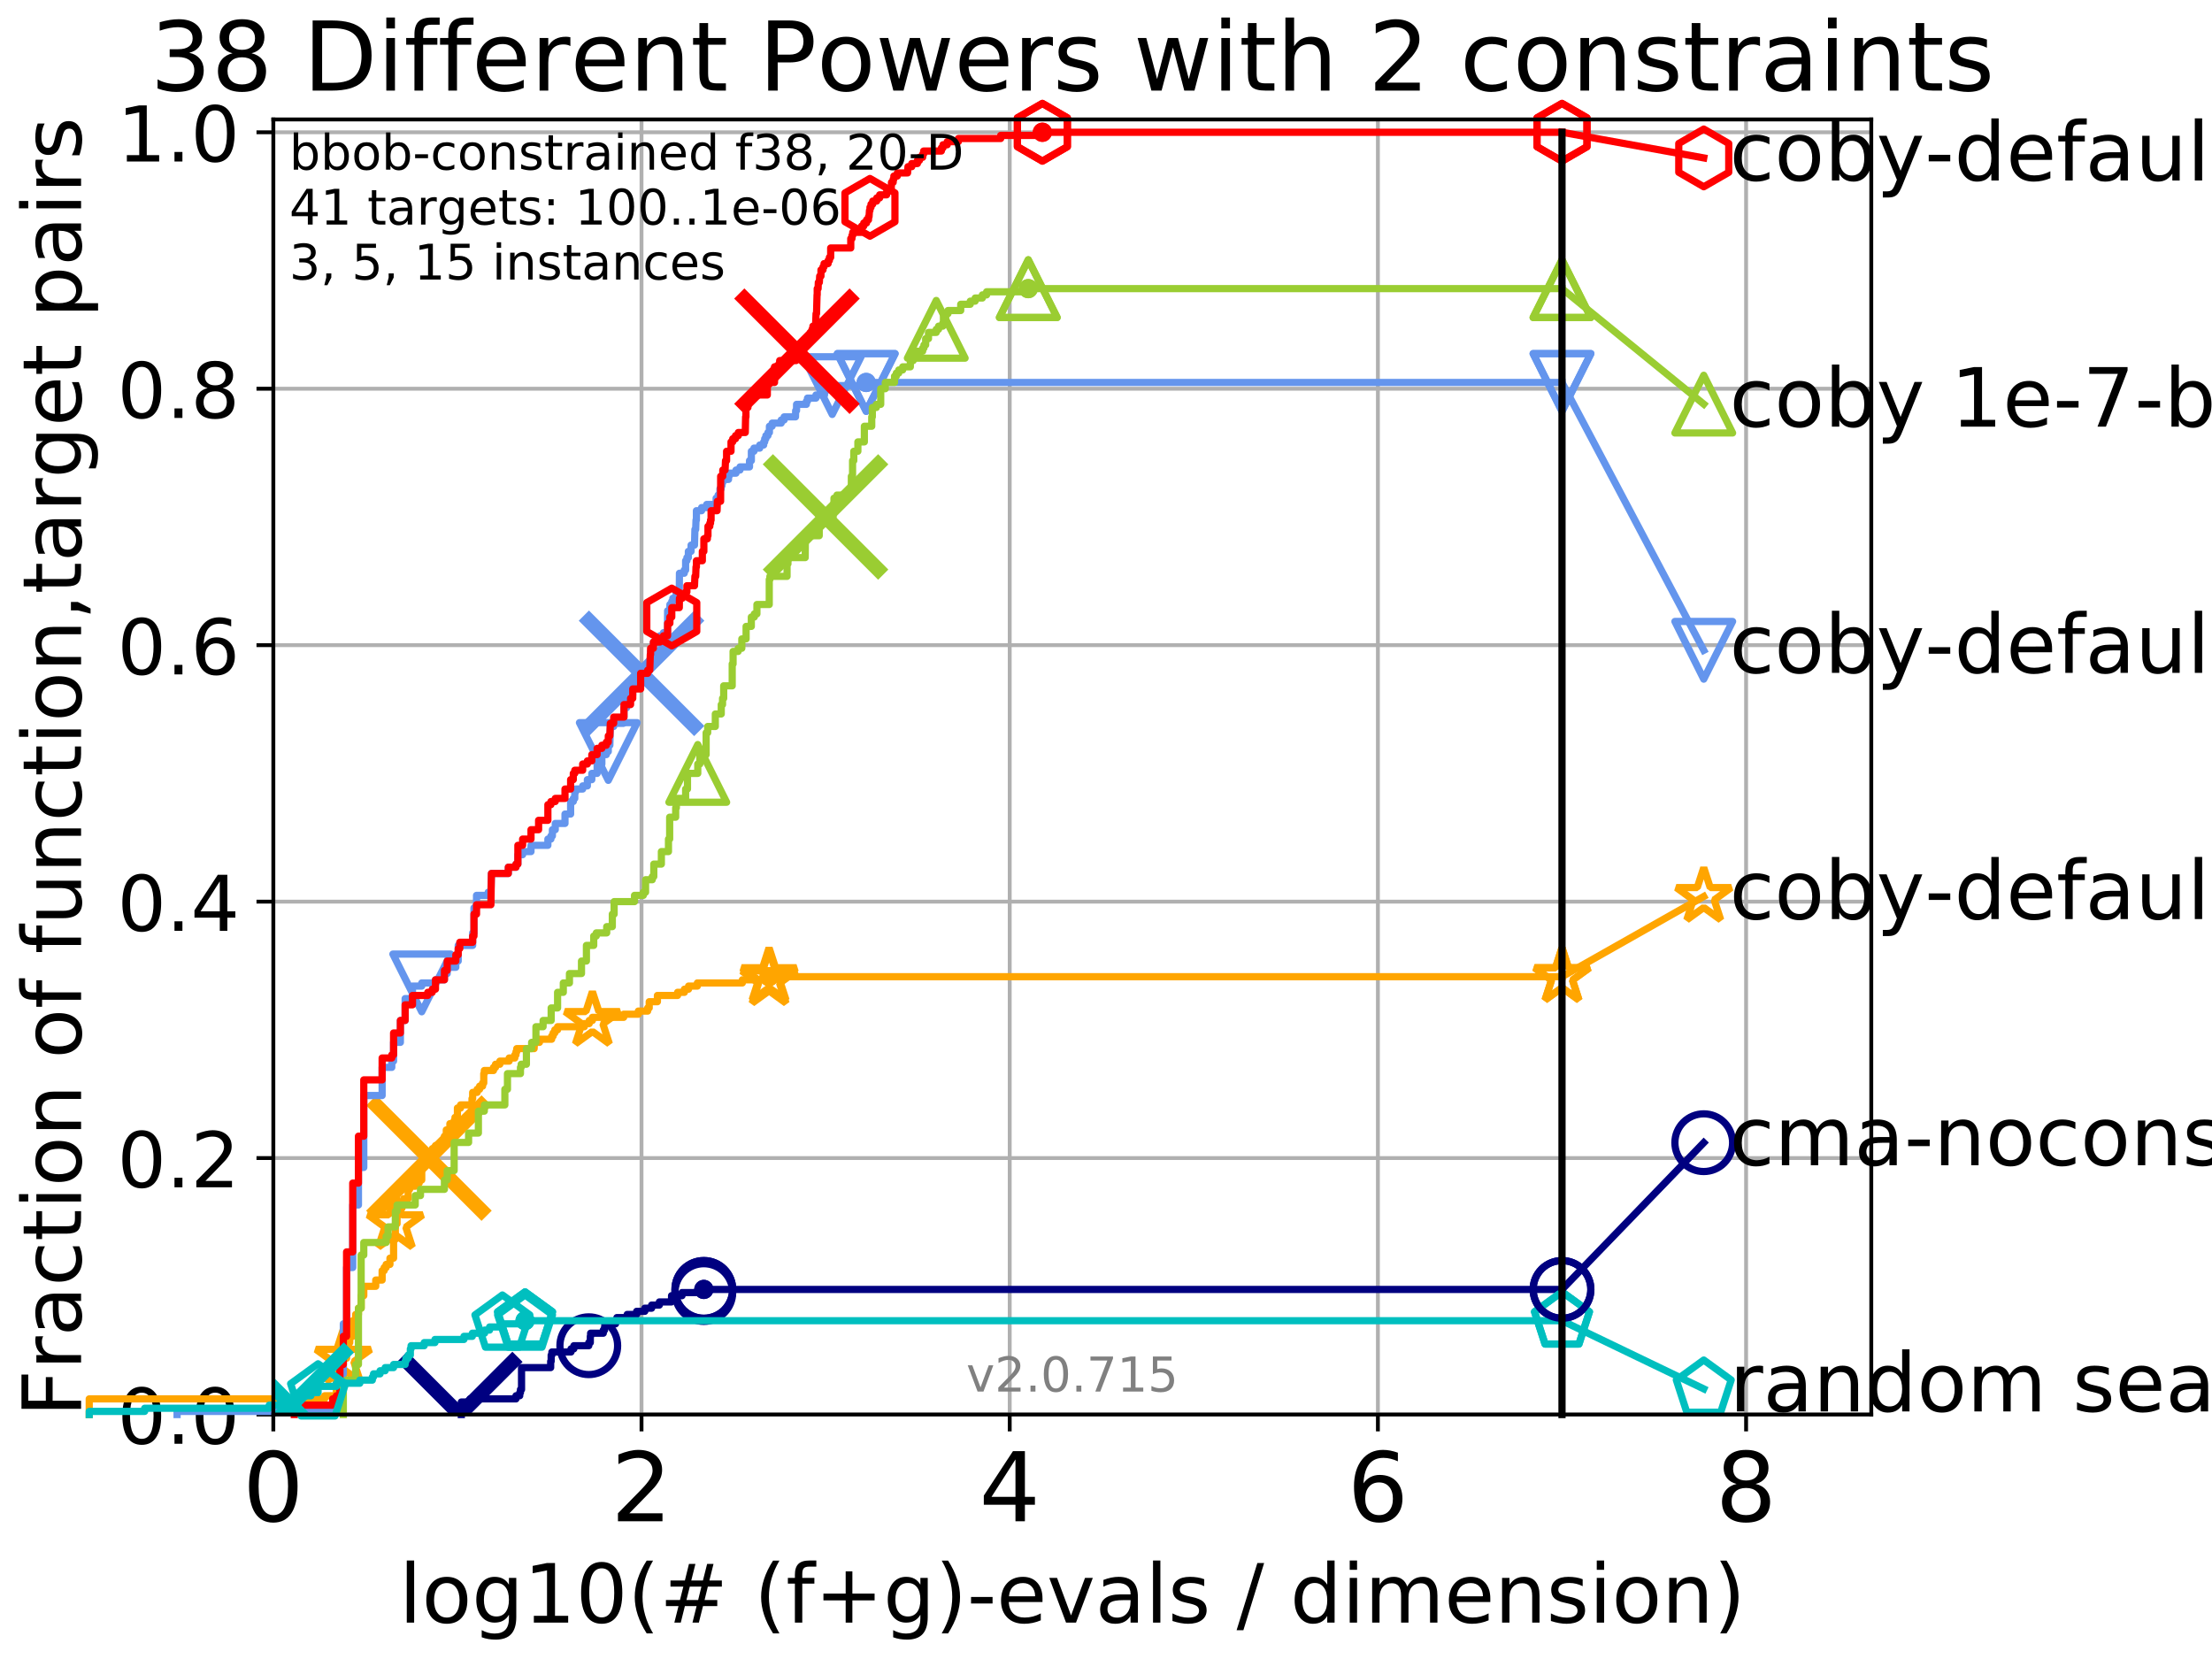 <?xml version="1.0" encoding="utf-8" standalone="no"?>
<!DOCTYPE svg PUBLIC "-//W3C//DTD SVG 1.1//EN"
  "http://www.w3.org/Graphics/SVG/1.1/DTD/svg11.dtd">
<!-- Created with matplotlib (http://matplotlib.org/) -->
<svg height="345pt" version="1.1" viewBox="0 0 460 345" width="460pt" xmlns="http://www.w3.org/2000/svg" xmlns:xlink="http://www.w3.org/1999/xlink">
 <defs>
  <style type="text/css">
*{stroke-linecap:butt;stroke-linejoin:round;}
  </style>
 </defs>
 <g id="figure_1">
  <g id="patch_1">
   <path d="M 0 345.6 
L 460.8 345.6 
L 460.8 0 
L 0 0 
z
" style="fill:#ffffff;"/>
  </g>
  <g id="axes_1">
   <g id="patch_2">
    <path d="M 56.84 294.16 
L 389.145 294.16 
L 389.145 24.84 
L 56.84 24.84 
z
" style="fill:#ffffff;"/>
   </g>
   <g id="matplotlib.axis_1">
    <g id="xtick_1">
     <g id="line2d_1">
      <path clip-path="url(#p600a65640b)" d="M 56.84 294.16 
L 56.84 24.84 
" style="fill:none;stroke:#b0b0b0;stroke-linecap:square;stroke-width:0.8;"/>
     </g>
     <g id="line2d_2">
      <defs>
       <path d="M 0 0 
L 0 3.5 
" id="mc15881fcd7" style="stroke:#000000;stroke-width:0.8;"/>
      </defs>
      <g>
       <use style="stroke:#000000;stroke-width:0.8;" x="56.84" xlink:href="#mc15881fcd7" y="294.16"/>
      </g>
     </g>
     <g id="text_1">
      <!-- 0 -->
      <defs>
       <path d="M 31.781 66.406 
Q 24.172 66.406 20.328 58.906 
Q 16.5 51.422 16.5 36.375 
Q 16.5 21.391 20.328 13.891 
Q 24.172 6.391 31.781 6.391 
Q 39.453 6.391 43.281 13.891 
Q 47.125 21.391 47.125 36.375 
Q 47.125 51.422 43.281 58.906 
Q 39.453 66.406 31.781 66.406 
z
M 31.781 74.219 
Q 44.047 74.219 50.516 64.516 
Q 56.984 54.828 56.984 36.375 
Q 56.984 17.969 50.516 8.266 
Q 44.047 -1.422 31.781 -1.422 
Q 19.531 -1.422 13.062 8.266 
Q 6.594 17.969 6.594 36.375 
Q 6.594 54.828 13.062 64.516 
Q 19.531 74.219 31.781 74.219 
z
" id="DejaVuSans-30"/>
      </defs>
      <g transform="translate(50.477 316.357)scale(0.2 -0.2)">
       <use xlink:href="#DejaVuSans-30"/>
      </g>
     </g>
    </g>
    <g id="xtick_2">
     <g id="line2d_3">
      <path clip-path="url(#p600a65640b)" d="M 133.408 294.16 
L 133.408 24.84 
" style="fill:none;stroke:#b0b0b0;stroke-linecap:square;stroke-width:0.8;"/>
     </g>
     <g id="line2d_4">
      <g>
       <use style="stroke:#000000;stroke-width:0.8;" x="133.408" xlink:href="#mc15881fcd7" y="294.16"/>
      </g>
     </g>
     <g id="text_2">
      <!-- 2 -->
      <defs>
       <path d="M 19.188 8.297 
L 53.609 8.297 
L 53.609 0 
L 7.328 0 
L 7.328 8.297 
Q 12.938 14.109 22.625 23.891 
Q 32.328 33.688 34.812 36.531 
Q 39.547 41.844 41.422 45.531 
Q 43.312 49.219 43.312 52.781 
Q 43.312 58.594 39.234 62.25 
Q 35.156 65.922 28.609 65.922 
Q 23.969 65.922 18.812 64.312 
Q 13.672 62.703 7.812 59.422 
L 7.812 69.391 
Q 13.766 71.781 18.938 73 
Q 24.125 74.219 28.422 74.219 
Q 39.75 74.219 46.484 68.547 
Q 53.219 62.891 53.219 53.422 
Q 53.219 48.922 51.531 44.891 
Q 49.859 40.875 45.406 35.406 
Q 44.188 33.984 37.641 27.219 
Q 31.109 20.453 19.188 8.297 
z
" id="DejaVuSans-32"/>
      </defs>
      <g transform="translate(127.045 316.357)scale(0.2 -0.2)">
       <use xlink:href="#DejaVuSans-32"/>
      </g>
     </g>
    </g>
    <g id="xtick_3">
     <g id="line2d_5">
      <path clip-path="url(#p600a65640b)" d="M 209.976 294.16 
L 209.976 24.84 
" style="fill:none;stroke:#b0b0b0;stroke-linecap:square;stroke-width:0.8;"/>
     </g>
     <g id="line2d_6">
      <g>
       <use style="stroke:#000000;stroke-width:0.8;" x="209.976" xlink:href="#mc15881fcd7" y="294.16"/>
      </g>
     </g>
     <g id="text_3">
      <!-- 4 -->
      <defs>
       <path d="M 37.797 64.312 
L 12.891 25.391 
L 37.797 25.391 
z
M 35.203 72.906 
L 47.609 72.906 
L 47.609 25.391 
L 58.016 25.391 
L 58.016 17.188 
L 47.609 17.188 
L 47.609 0 
L 37.797 0 
L 37.797 17.188 
L 4.891 17.188 
L 4.891 26.703 
z
" id="DejaVuSans-34"/>
      </defs>
      <g transform="translate(203.613 316.357)scale(0.2 -0.2)">
       <use xlink:href="#DejaVuSans-34"/>
      </g>
     </g>
    </g>
    <g id="xtick_4">
     <g id="line2d_7">
      <path clip-path="url(#p600a65640b)" d="M 286.544 294.16 
L 286.544 24.84 
" style="fill:none;stroke:#b0b0b0;stroke-linecap:square;stroke-width:0.8;"/>
     </g>
     <g id="line2d_8">
      <g>
       <use style="stroke:#000000;stroke-width:0.8;" x="286.544" xlink:href="#mc15881fcd7" y="294.16"/>
      </g>
     </g>
     <g id="text_4">
      <!-- 6 -->
      <defs>
       <path d="M 33.016 40.375 
Q 26.375 40.375 22.484 35.828 
Q 18.609 31.297 18.609 23.391 
Q 18.609 15.531 22.484 10.953 
Q 26.375 6.391 33.016 6.391 
Q 39.656 6.391 43.531 10.953 
Q 47.406 15.531 47.406 23.391 
Q 47.406 31.297 43.531 35.828 
Q 39.656 40.375 33.016 40.375 
z
M 52.594 71.297 
L 52.594 62.312 
Q 48.875 64.062 45.094 64.984 
Q 41.312 65.922 37.594 65.922 
Q 27.828 65.922 22.672 59.328 
Q 17.531 52.734 16.797 39.406 
Q 19.672 43.656 24.016 45.922 
Q 28.375 48.188 33.594 48.188 
Q 44.578 48.188 50.953 41.516 
Q 57.328 34.859 57.328 23.391 
Q 57.328 12.156 50.688 5.359 
Q 44.047 -1.422 33.016 -1.422 
Q 20.359 -1.422 13.672 8.266 
Q 6.984 17.969 6.984 36.375 
Q 6.984 53.656 15.188 63.938 
Q 23.391 74.219 37.203 74.219 
Q 40.922 74.219 44.703 73.484 
Q 48.484 72.75 52.594 71.297 
z
" id="DejaVuSans-36"/>
      </defs>
      <g transform="translate(280.181 316.357)scale(0.2 -0.2)">
       <use xlink:href="#DejaVuSans-36"/>
      </g>
     </g>
    </g>
    <g id="xtick_5">
     <g id="line2d_9">
      <path clip-path="url(#p600a65640b)" d="M 363.112 294.16 
L 363.112 24.84 
" style="fill:none;stroke:#b0b0b0;stroke-linecap:square;stroke-width:0.8;"/>
     </g>
     <g id="line2d_10">
      <g>
       <use style="stroke:#000000;stroke-width:0.8;" x="363.112" xlink:href="#mc15881fcd7" y="294.16"/>
      </g>
     </g>
     <g id="text_5">
      <!-- 8 -->
      <defs>
       <path d="M 31.781 34.625 
Q 24.75 34.625 20.719 30.859 
Q 16.703 27.094 16.703 20.516 
Q 16.703 13.922 20.719 10.156 
Q 24.75 6.391 31.781 6.391 
Q 38.812 6.391 42.859 10.172 
Q 46.922 13.969 46.922 20.516 
Q 46.922 27.094 42.891 30.859 
Q 38.875 34.625 31.781 34.625 
z
M 21.922 38.812 
Q 15.578 40.375 12.031 44.719 
Q 8.5 49.078 8.5 55.328 
Q 8.5 64.062 14.719 69.141 
Q 20.953 74.219 31.781 74.219 
Q 42.672 74.219 48.875 69.141 
Q 55.078 64.062 55.078 55.328 
Q 55.078 49.078 51.531 44.719 
Q 48 40.375 41.703 38.812 
Q 48.828 37.156 52.797 32.312 
Q 56.781 27.484 56.781 20.516 
Q 56.781 9.906 50.312 4.234 
Q 43.844 -1.422 31.781 -1.422 
Q 19.734 -1.422 13.25 4.234 
Q 6.781 9.906 6.781 20.516 
Q 6.781 27.484 10.781 32.312 
Q 14.797 37.156 21.922 38.812 
z
M 18.312 54.391 
Q 18.312 48.734 21.844 45.562 
Q 25.391 42.391 31.781 42.391 
Q 38.141 42.391 41.719 45.562 
Q 45.312 48.734 45.312 54.391 
Q 45.312 60.062 41.719 63.234 
Q 38.141 66.406 31.781 66.406 
Q 25.391 66.406 21.844 63.234 
Q 18.312 60.062 18.312 54.391 
z
" id="DejaVuSans-38"/>
      </defs>
      <g transform="translate(356.749 316.357)scale(0.2 -0.2)">
       <use xlink:href="#DejaVuSans-38"/>
      </g>
     </g>
    </g>
    <g id="text_6">
     <!-- log10(# (f+g)-evals / dimension) -->
     <defs>
      <path d="M 9.422 75.984 
L 18.406 75.984 
L 18.406 0 
L 9.422 0 
z
" id="DejaVuSans-6c"/>
      <path d="M 30.609 48.391 
Q 23.391 48.391 19.188 42.75 
Q 14.984 37.109 14.984 27.297 
Q 14.984 17.484 19.156 11.844 
Q 23.344 6.203 30.609 6.203 
Q 37.797 6.203 41.984 11.859 
Q 46.188 17.531 46.188 27.297 
Q 46.188 37.016 41.984 42.703 
Q 37.797 48.391 30.609 48.391 
z
M 30.609 56 
Q 42.328 56 49.016 48.375 
Q 55.719 40.766 55.719 27.297 
Q 55.719 13.875 49.016 6.219 
Q 42.328 -1.422 30.609 -1.422 
Q 18.844 -1.422 12.172 6.219 
Q 5.516 13.875 5.516 27.297 
Q 5.516 40.766 12.172 48.375 
Q 18.844 56 30.609 56 
z
" id="DejaVuSans-6f"/>
      <path d="M 45.406 27.984 
Q 45.406 37.75 41.375 43.109 
Q 37.359 48.484 30.078 48.484 
Q 22.859 48.484 18.828 43.109 
Q 14.797 37.75 14.797 27.984 
Q 14.797 18.266 18.828 12.891 
Q 22.859 7.516 30.078 7.516 
Q 37.359 7.516 41.375 12.891 
Q 45.406 18.266 45.406 27.984 
z
M 54.391 6.781 
Q 54.391 -7.172 48.188 -13.984 
Q 42 -20.797 29.203 -20.797 
Q 24.469 -20.797 20.266 -20.094 
Q 16.062 -19.391 12.109 -17.922 
L 12.109 -9.188 
Q 16.062 -11.328 19.922 -12.344 
Q 23.781 -13.375 27.781 -13.375 
Q 36.625 -13.375 41.016 -8.766 
Q 45.406 -4.156 45.406 5.172 
L 45.406 9.625 
Q 42.625 4.781 38.281 2.391 
Q 33.938 0 27.875 0 
Q 17.828 0 11.672 7.656 
Q 5.516 15.328 5.516 27.984 
Q 5.516 40.672 11.672 48.328 
Q 17.828 56 27.875 56 
Q 33.938 56 38.281 53.609 
Q 42.625 51.219 45.406 46.391 
L 45.406 54.688 
L 54.391 54.688 
z
" id="DejaVuSans-67"/>
      <path d="M 12.406 8.297 
L 28.516 8.297 
L 28.516 63.922 
L 10.984 60.406 
L 10.984 69.391 
L 28.422 72.906 
L 38.281 72.906 
L 38.281 8.297 
L 54.391 8.297 
L 54.391 0 
L 12.406 0 
z
" id="DejaVuSans-31"/>
      <path d="M 31 75.875 
Q 24.469 64.656 21.281 53.656 
Q 18.109 42.672 18.109 31.391 
Q 18.109 20.125 21.312 9.062 
Q 24.516 -2 31 -13.188 
L 23.188 -13.188 
Q 15.875 -1.703 12.234 9.375 
Q 8.594 20.453 8.594 31.391 
Q 8.594 42.281 12.203 53.312 
Q 15.828 64.359 23.188 75.875 
z
" id="DejaVuSans-28"/>
      <path d="M 51.125 44 
L 36.922 44 
L 32.812 27.688 
L 47.125 27.688 
z
M 43.797 71.781 
L 38.719 51.516 
L 52.984 51.516 
L 58.109 71.781 
L 65.922 71.781 
L 60.891 51.516 
L 76.125 51.516 
L 76.125 44 
L 58.984 44 
L 54.984 27.688 
L 70.516 27.688 
L 70.516 20.219 
L 53.078 20.219 
L 48 0 
L 40.188 0 
L 45.219 20.219 
L 30.906 20.219 
L 25.875 0 
L 18.016 0 
L 23.094 20.219 
L 7.719 20.219 
L 7.719 27.688 
L 24.906 27.688 
L 29 44 
L 13.281 44 
L 13.281 51.516 
L 30.906 51.516 
L 35.891 71.781 
z
" id="DejaVuSans-23"/>
      <path id="DejaVuSans-20"/>
      <path d="M 37.109 75.984 
L 37.109 68.5 
L 28.516 68.5 
Q 23.688 68.5 21.797 66.547 
Q 19.922 64.594 19.922 59.516 
L 19.922 54.688 
L 34.719 54.688 
L 34.719 47.703 
L 19.922 47.703 
L 19.922 0 
L 10.891 0 
L 10.891 47.703 
L 2.297 47.703 
L 2.297 54.688 
L 10.891 54.688 
L 10.891 58.5 
Q 10.891 67.625 15.141 71.797 
Q 19.391 75.984 28.609 75.984 
z
" id="DejaVuSans-66"/>
      <path d="M 46 62.703 
L 46 35.5 
L 73.188 35.5 
L 73.188 27.203 
L 46 27.203 
L 46 0 
L 37.797 0 
L 37.797 27.203 
L 10.594 27.203 
L 10.594 35.5 
L 37.797 35.5 
L 37.797 62.703 
z
" id="DejaVuSans-2b"/>
      <path d="M 8.016 75.875 
L 15.828 75.875 
Q 23.141 64.359 26.781 53.312 
Q 30.422 42.281 30.422 31.391 
Q 30.422 20.453 26.781 9.375 
Q 23.141 -1.703 15.828 -13.188 
L 8.016 -13.188 
Q 14.5 -2 17.703 9.062 
Q 20.906 20.125 20.906 31.391 
Q 20.906 42.672 17.703 53.656 
Q 14.5 64.656 8.016 75.875 
z
" id="DejaVuSans-29"/>
      <path d="M 4.891 31.391 
L 31.203 31.391 
L 31.203 23.391 
L 4.891 23.391 
z
" id="DejaVuSans-2d"/>
      <path d="M 56.203 29.594 
L 56.203 25.203 
L 14.891 25.203 
Q 15.484 15.922 20.484 11.062 
Q 25.484 6.203 34.422 6.203 
Q 39.594 6.203 44.453 7.469 
Q 49.312 8.734 54.109 11.281 
L 54.109 2.781 
Q 49.266 0.734 44.188 -0.344 
Q 39.109 -1.422 33.891 -1.422 
Q 20.797 -1.422 13.156 6.188 
Q 5.516 13.812 5.516 26.812 
Q 5.516 40.234 12.766 48.109 
Q 20.016 56 32.328 56 
Q 43.359 56 49.781 48.891 
Q 56.203 41.797 56.203 29.594 
z
M 47.219 32.234 
Q 47.125 39.594 43.094 43.984 
Q 39.062 48.391 32.422 48.391 
Q 24.906 48.391 20.391 44.141 
Q 15.875 39.891 15.188 32.172 
z
" id="DejaVuSans-65"/>
      <path d="M 2.984 54.688 
L 12.5 54.688 
L 29.594 8.797 
L 46.688 54.688 
L 56.203 54.688 
L 35.688 0 
L 23.484 0 
z
" id="DejaVuSans-76"/>
      <path d="M 34.281 27.484 
Q 23.391 27.484 19.188 25 
Q 14.984 22.516 14.984 16.5 
Q 14.984 11.719 18.141 8.906 
Q 21.297 6.109 26.703 6.109 
Q 34.188 6.109 38.703 11.406 
Q 43.219 16.703 43.219 25.484 
L 43.219 27.484 
z
M 52.203 31.203 
L 52.203 0 
L 43.219 0 
L 43.219 8.297 
Q 40.141 3.328 35.547 0.953 
Q 30.953 -1.422 24.312 -1.422 
Q 15.922 -1.422 10.953 3.297 
Q 6 8.016 6 15.922 
Q 6 25.141 12.172 29.828 
Q 18.359 34.516 30.609 34.516 
L 43.219 34.516 
L 43.219 35.406 
Q 43.219 41.609 39.141 45 
Q 35.062 48.391 27.688 48.391 
Q 23 48.391 18.547 47.266 
Q 14.109 46.141 10.016 43.891 
L 10.016 52.203 
Q 14.938 54.109 19.578 55.047 
Q 24.219 56 28.609 56 
Q 40.484 56 46.344 49.844 
Q 52.203 43.703 52.203 31.203 
z
" id="DejaVuSans-61"/>
      <path d="M 44.281 53.078 
L 44.281 44.578 
Q 40.484 46.531 36.375 47.5 
Q 32.281 48.484 27.875 48.484 
Q 21.188 48.484 17.844 46.438 
Q 14.5 44.391 14.5 40.281 
Q 14.5 37.156 16.891 35.375 
Q 19.281 33.594 26.516 31.984 
L 29.594 31.297 
Q 39.156 29.25 43.188 25.516 
Q 47.219 21.781 47.219 15.094 
Q 47.219 7.469 41.188 3.016 
Q 35.156 -1.422 24.609 -1.422 
Q 20.219 -1.422 15.453 -0.562 
Q 10.688 0.297 5.422 2 
L 5.422 11.281 
Q 10.406 8.688 15.234 7.391 
Q 20.062 6.109 24.812 6.109 
Q 31.156 6.109 34.562 8.281 
Q 37.984 10.453 37.984 14.406 
Q 37.984 18.062 35.516 20.016 
Q 33.062 21.969 24.703 23.781 
L 21.578 24.516 
Q 13.234 26.266 9.516 29.906 
Q 5.812 33.547 5.812 39.891 
Q 5.812 47.609 11.281 51.797 
Q 16.75 56 26.812 56 
Q 31.781 56 36.172 55.266 
Q 40.578 54.547 44.281 53.078 
z
" id="DejaVuSans-73"/>
      <path d="M 25.391 72.906 
L 33.688 72.906 
L 8.297 -9.281 
L 0 -9.281 
z
" id="DejaVuSans-2f"/>
      <path d="M 45.406 46.391 
L 45.406 75.984 
L 54.391 75.984 
L 54.391 0 
L 45.406 0 
L 45.406 8.203 
Q 42.578 3.328 38.25 0.953 
Q 33.938 -1.422 27.875 -1.422 
Q 17.969 -1.422 11.734 6.484 
Q 5.516 14.406 5.516 27.297 
Q 5.516 40.188 11.734 48.094 
Q 17.969 56 27.875 56 
Q 33.938 56 38.25 53.625 
Q 42.578 51.266 45.406 46.391 
z
M 14.797 27.297 
Q 14.797 17.391 18.875 11.75 
Q 22.953 6.109 30.078 6.109 
Q 37.203 6.109 41.297 11.75 
Q 45.406 17.391 45.406 27.297 
Q 45.406 37.203 41.297 42.844 
Q 37.203 48.484 30.078 48.484 
Q 22.953 48.484 18.875 42.844 
Q 14.797 37.203 14.797 27.297 
z
" id="DejaVuSans-64"/>
      <path d="M 9.422 54.688 
L 18.406 54.688 
L 18.406 0 
L 9.422 0 
z
M 9.422 75.984 
L 18.406 75.984 
L 18.406 64.594 
L 9.422 64.594 
z
" id="DejaVuSans-69"/>
      <path d="M 52 44.188 
Q 55.375 50.25 60.062 53.125 
Q 64.75 56 71.094 56 
Q 79.641 56 84.281 50.016 
Q 88.922 44.047 88.922 33.016 
L 88.922 0 
L 79.891 0 
L 79.891 32.719 
Q 79.891 40.578 77.094 44.375 
Q 74.312 48.188 68.609 48.188 
Q 61.625 48.188 57.562 43.547 
Q 53.516 38.922 53.516 30.906 
L 53.516 0 
L 44.484 0 
L 44.484 32.719 
Q 44.484 40.625 41.703 44.406 
Q 38.922 48.188 33.109 48.188 
Q 26.219 48.188 22.156 43.531 
Q 18.109 38.875 18.109 30.906 
L 18.109 0 
L 9.078 0 
L 9.078 54.688 
L 18.109 54.688 
L 18.109 46.188 
Q 21.188 51.219 25.484 53.609 
Q 29.781 56 35.688 56 
Q 41.656 56 45.828 52.969 
Q 50 49.953 52 44.188 
z
" id="DejaVuSans-6d"/>
      <path d="M 54.891 33.016 
L 54.891 0 
L 45.906 0 
L 45.906 32.719 
Q 45.906 40.484 42.875 44.328 
Q 39.844 48.188 33.797 48.188 
Q 26.516 48.188 22.312 43.547 
Q 18.109 38.922 18.109 30.906 
L 18.109 0 
L 9.078 0 
L 9.078 54.688 
L 18.109 54.688 
L 18.109 46.188 
Q 21.344 51.125 25.703 53.562 
Q 30.078 56 35.797 56 
Q 45.219 56 50.047 50.172 
Q 54.891 44.344 54.891 33.016 
z
" id="DejaVuSans-6e"/>
     </defs>
     <g transform="translate(82.993 337.434)scale(0.17 -0.17)">
      <use xlink:href="#DejaVuSans-6c"/>
      <use x="27.783" xlink:href="#DejaVuSans-6f"/>
      <use x="88.965" xlink:href="#DejaVuSans-67"/>
      <use x="152.441" xlink:href="#DejaVuSans-31"/>
      <use x="216.064" xlink:href="#DejaVuSans-30"/>
      <use x="279.688" xlink:href="#DejaVuSans-28"/>
      <use x="318.701" xlink:href="#DejaVuSans-23"/>
      <use x="402.49" xlink:href="#DejaVuSans-20"/>
      <use x="434.277" xlink:href="#DejaVuSans-28"/>
      <use x="473.291" xlink:href="#DejaVuSans-66"/>
      <use x="508.496" xlink:href="#DejaVuSans-2b"/>
      <use x="592.285" xlink:href="#DejaVuSans-67"/>
      <use x="655.762" xlink:href="#DejaVuSans-29"/>
      <use x="694.775" xlink:href="#DejaVuSans-2d"/>
      <use x="730.859" xlink:href="#DejaVuSans-65"/>
      <use x="792.383" xlink:href="#DejaVuSans-76"/>
      <use x="851.562" xlink:href="#DejaVuSans-61"/>
      <use x="912.842" xlink:href="#DejaVuSans-6c"/>
      <use x="940.625" xlink:href="#DejaVuSans-73"/>
      <use x="992.725" xlink:href="#DejaVuSans-20"/>
      <use x="1024.512" xlink:href="#DejaVuSans-2f"/>
      <use x="1058.203" xlink:href="#DejaVuSans-20"/>
      <use x="1089.99" xlink:href="#DejaVuSans-64"/>
      <use x="1153.467" xlink:href="#DejaVuSans-69"/>
      <use x="1181.25" xlink:href="#DejaVuSans-6d"/>
      <use x="1278.662" xlink:href="#DejaVuSans-65"/>
      <use x="1340.186" xlink:href="#DejaVuSans-6e"/>
      <use x="1403.564" xlink:href="#DejaVuSans-73"/>
      <use x="1455.664" xlink:href="#DejaVuSans-69"/>
      <use x="1483.447" xlink:href="#DejaVuSans-6f"/>
      <use x="1544.629" xlink:href="#DejaVuSans-6e"/>
      <use x="1608.008" xlink:href="#DejaVuSans-29"/>
     </g>
    </g>
   </g>
   <g id="matplotlib.axis_2">
    <g id="ytick_1">
     <g id="line2d_11">
      <path clip-path="url(#p600a65640b)" d="M 56.84 294.16 
L 389.145 294.16 
" style="fill:none;stroke:#b0b0b0;stroke-linecap:square;stroke-width:0.8;"/>
     </g>
     <g id="line2d_12">
      <defs>
       <path d="M 0 0 
L -3.5 0 
" id="m66ee3c2206" style="stroke:#000000;stroke-width:0.8;"/>
      </defs>
      <g>
       <use style="stroke:#000000;stroke-width:0.8;" x="56.84" xlink:href="#m66ee3c2206" y="294.16"/>
      </g>
     </g>
     <g id="text_7">
      <!-- 0.0 -->
      <defs>
       <path d="M 10.688 12.406 
L 21 12.406 
L 21 0 
L 10.688 0 
z
" id="DejaVuSans-2e"/>
      </defs>
      <g transform="translate(24.395 300.239)scale(0.16 -0.16)">
       <use xlink:href="#DejaVuSans-30"/>
       <use x="63.623" xlink:href="#DejaVuSans-2e"/>
       <use x="95.41" xlink:href="#DejaVuSans-30"/>
      </g>
     </g>
    </g>
    <g id="ytick_2">
     <g id="line2d_13">
      <path clip-path="url(#p600a65640b)" d="M 56.84 240.829 
L 389.145 240.829 
" style="fill:none;stroke:#b0b0b0;stroke-linecap:square;stroke-width:0.8;"/>
     </g>
     <g id="line2d_14">
      <g>
       <use style="stroke:#000000;stroke-width:0.8;" x="56.84" xlink:href="#m66ee3c2206" y="240.829"/>
      </g>
     </g>
     <g id="text_8">
      <!-- 0.2 -->
      <g transform="translate(24.395 246.908)scale(0.16 -0.16)">
       <use xlink:href="#DejaVuSans-30"/>
       <use x="63.623" xlink:href="#DejaVuSans-2e"/>
       <use x="95.41" xlink:href="#DejaVuSans-32"/>
      </g>
     </g>
    </g>
    <g id="ytick_3">
     <g id="line2d_15">
      <path clip-path="url(#p600a65640b)" d="M 56.84 187.499 
L 389.145 187.499 
" style="fill:none;stroke:#b0b0b0;stroke-linecap:square;stroke-width:0.8;"/>
     </g>
     <g id="line2d_16">
      <g>
       <use style="stroke:#000000;stroke-width:0.8;" x="56.84" xlink:href="#m66ee3c2206" y="187.499"/>
      </g>
     </g>
     <g id="text_9">
      <!-- 0.4 -->
      <g transform="translate(24.395 193.577)scale(0.16 -0.16)">
       <use xlink:href="#DejaVuSans-30"/>
       <use x="63.623" xlink:href="#DejaVuSans-2e"/>
       <use x="95.41" xlink:href="#DejaVuSans-34"/>
      </g>
     </g>
    </g>
    <g id="ytick_4">
     <g id="line2d_17">
      <path clip-path="url(#p600a65640b)" d="M 56.84 134.168 
L 389.145 134.168 
" style="fill:none;stroke:#b0b0b0;stroke-linecap:square;stroke-width:0.8;"/>
     </g>
     <g id="line2d_18">
      <g>
       <use style="stroke:#000000;stroke-width:0.8;" x="56.84" xlink:href="#m66ee3c2206" y="134.168"/>
      </g>
     </g>
     <g id="text_10">
      <!-- 0.6 -->
      <g transform="translate(24.395 140.247)scale(0.16 -0.16)">
       <use xlink:href="#DejaVuSans-30"/>
       <use x="63.623" xlink:href="#DejaVuSans-2e"/>
       <use x="95.41" xlink:href="#DejaVuSans-36"/>
      </g>
     </g>
    </g>
    <g id="ytick_5">
     <g id="line2d_19">
      <path clip-path="url(#p600a65640b)" d="M 56.84 80.837 
L 389.145 80.837 
" style="fill:none;stroke:#b0b0b0;stroke-linecap:square;stroke-width:0.8;"/>
     </g>
     <g id="line2d_20">
      <g>
       <use style="stroke:#000000;stroke-width:0.8;" x="56.84" xlink:href="#m66ee3c2206" y="80.837"/>
      </g>
     </g>
     <g id="text_11">
      <!-- 0.8 -->
      <g transform="translate(24.395 86.916)scale(0.16 -0.16)">
       <use xlink:href="#DejaVuSans-30"/>
       <use x="63.623" xlink:href="#DejaVuSans-2e"/>
       <use x="95.41" xlink:href="#DejaVuSans-38"/>
      </g>
     </g>
    </g>
    <g id="ytick_6">
     <g id="line2d_21">
      <path clip-path="url(#p600a65640b)" d="M 56.84 27.507 
L 389.145 27.507 
" style="fill:none;stroke:#b0b0b0;stroke-linecap:square;stroke-width:0.8;"/>
     </g>
     <g id="line2d_22">
      <g>
       <use style="stroke:#000000;stroke-width:0.8;" x="56.84" xlink:href="#m66ee3c2206" y="27.507"/>
      </g>
     </g>
     <g id="text_12">
      <!-- 1.0 -->
      <g transform="translate(24.395 33.585)scale(0.16 -0.16)">
       <use xlink:href="#DejaVuSans-31"/>
       <use x="63.623" xlink:href="#DejaVuSans-2e"/>
       <use x="95.41" xlink:href="#DejaVuSans-30"/>
      </g>
     </g>
    </g>
    <g id="text_13">
     <!-- Fraction of function,target pairs -->
     <defs>
      <path d="M 9.812 72.906 
L 51.703 72.906 
L 51.703 64.594 
L 19.672 64.594 
L 19.672 43.109 
L 48.578 43.109 
L 48.578 34.812 
L 19.672 34.812 
L 19.672 0 
L 9.812 0 
z
" id="DejaVuSans-46"/>
      <path d="M 41.109 46.297 
Q 39.594 47.172 37.812 47.578 
Q 36.031 48 33.891 48 
Q 26.266 48 22.188 43.047 
Q 18.109 38.094 18.109 28.812 
L 18.109 0 
L 9.078 0 
L 9.078 54.688 
L 18.109 54.688 
L 18.109 46.188 
Q 20.953 51.172 25.484 53.578 
Q 30.031 56 36.531 56 
Q 37.453 56 38.578 55.875 
Q 39.703 55.766 41.062 55.516 
z
" id="DejaVuSans-72"/>
      <path d="M 48.781 52.594 
L 48.781 44.188 
Q 44.969 46.297 41.141 47.344 
Q 37.312 48.391 33.406 48.391 
Q 24.656 48.391 19.812 42.844 
Q 14.984 37.312 14.984 27.297 
Q 14.984 17.281 19.812 11.734 
Q 24.656 6.203 33.406 6.203 
Q 37.312 6.203 41.141 7.25 
Q 44.969 8.297 48.781 10.406 
L 48.781 2.094 
Q 45.016 0.344 40.984 -0.531 
Q 36.969 -1.422 32.422 -1.422 
Q 20.062 -1.422 12.781 6.344 
Q 5.516 14.109 5.516 27.297 
Q 5.516 40.672 12.859 48.328 
Q 20.219 56 33.016 56 
Q 37.156 56 41.109 55.141 
Q 45.062 54.297 48.781 52.594 
z
" id="DejaVuSans-63"/>
      <path d="M 18.312 70.219 
L 18.312 54.688 
L 36.812 54.688 
L 36.812 47.703 
L 18.312 47.703 
L 18.312 18.016 
Q 18.312 11.328 20.141 9.422 
Q 21.969 7.516 27.594 7.516 
L 36.812 7.516 
L 36.812 0 
L 27.594 0 
Q 17.188 0 13.234 3.875 
Q 9.281 7.766 9.281 18.016 
L 9.281 47.703 
L 2.688 47.703 
L 2.688 54.688 
L 9.281 54.688 
L 9.281 70.219 
z
" id="DejaVuSans-74"/>
      <path d="M 8.5 21.578 
L 8.5 54.688 
L 17.484 54.688 
L 17.484 21.922 
Q 17.484 14.156 20.5 10.266 
Q 23.531 6.391 29.594 6.391 
Q 36.859 6.391 41.078 11.031 
Q 45.312 15.672 45.312 23.688 
L 45.312 54.688 
L 54.297 54.688 
L 54.297 0 
L 45.312 0 
L 45.312 8.406 
Q 42.047 3.422 37.719 1 
Q 33.406 -1.422 27.688 -1.422 
Q 18.266 -1.422 13.375 4.438 
Q 8.5 10.297 8.5 21.578 
z
M 31.109 56 
z
" id="DejaVuSans-75"/>
      <path d="M 11.719 12.406 
L 22.016 12.406 
L 22.016 4 
L 14.016 -11.625 
L 7.719 -11.625 
L 11.719 4 
z
" id="DejaVuSans-2c"/>
      <path d="M 18.109 8.203 
L 18.109 -20.797 
L 9.078 -20.797 
L 9.078 54.688 
L 18.109 54.688 
L 18.109 46.391 
Q 20.953 51.266 25.266 53.625 
Q 29.594 56 35.594 56 
Q 45.562 56 51.781 48.094 
Q 58.016 40.188 58.016 27.297 
Q 58.016 14.406 51.781 6.484 
Q 45.562 -1.422 35.594 -1.422 
Q 29.594 -1.422 25.266 0.953 
Q 20.953 3.328 18.109 8.203 
z
M 48.688 27.297 
Q 48.688 37.203 44.609 42.844 
Q 40.531 48.484 33.406 48.484 
Q 26.266 48.484 22.188 42.844 
Q 18.109 37.203 18.109 27.297 
Q 18.109 17.391 22.188 11.75 
Q 26.266 6.109 33.406 6.109 
Q 40.531 6.109 44.609 11.75 
Q 48.688 17.391 48.688 27.297 
z
" id="DejaVuSans-70"/>
     </defs>
     <g transform="translate(16.86 294.639)rotate(-90)scale(0.17 -0.17)">
      <use xlink:href="#DejaVuSans-46"/>
      <use x="57.41" xlink:href="#DejaVuSans-72"/>
      <use x="98.523" xlink:href="#DejaVuSans-61"/>
      <use x="159.803" xlink:href="#DejaVuSans-63"/>
      <use x="214.783" xlink:href="#DejaVuSans-74"/>
      <use x="253.992" xlink:href="#DejaVuSans-69"/>
      <use x="281.775" xlink:href="#DejaVuSans-6f"/>
      <use x="342.957" xlink:href="#DejaVuSans-6e"/>
      <use x="406.336" xlink:href="#DejaVuSans-20"/>
      <use x="438.123" xlink:href="#DejaVuSans-6f"/>
      <use x="499.305" xlink:href="#DejaVuSans-66"/>
      <use x="534.51" xlink:href="#DejaVuSans-20"/>
      <use x="566.297" xlink:href="#DejaVuSans-66"/>
      <use x="601.502" xlink:href="#DejaVuSans-75"/>
      <use x="664.881" xlink:href="#DejaVuSans-6e"/>
      <use x="728.26" xlink:href="#DejaVuSans-63"/>
      <use x="783.24" xlink:href="#DejaVuSans-74"/>
      <use x="822.449" xlink:href="#DejaVuSans-69"/>
      <use x="850.232" xlink:href="#DejaVuSans-6f"/>
      <use x="911.414" xlink:href="#DejaVuSans-6e"/>
      <use x="974.793" xlink:href="#DejaVuSans-2c"/>
      <use x="1006.58" xlink:href="#DejaVuSans-74"/>
      <use x="1045.789" xlink:href="#DejaVuSans-61"/>
      <use x="1107.068" xlink:href="#DejaVuSans-72"/>
      <use x="1148.166" xlink:href="#DejaVuSans-67"/>
      <use x="1211.643" xlink:href="#DejaVuSans-65"/>
      <use x="1273.166" xlink:href="#DejaVuSans-74"/>
      <use x="1312.375" xlink:href="#DejaVuSans-20"/>
      <use x="1344.162" xlink:href="#DejaVuSans-70"/>
      <use x="1407.639" xlink:href="#DejaVuSans-61"/>
      <use x="1468.918" xlink:href="#DejaVuSans-69"/>
      <use x="1496.701" xlink:href="#DejaVuSans-72"/>
      <use x="1537.814" xlink:href="#DejaVuSans-73"/>
     </g>
    </g>
   </g>
   <g id="line2d_23">
    <defs>
     <path d="M 0 1.5 
C 0.398 1.5 0.779 1.342 1.061 1.061 
C 1.342 0.779 1.5 0.398 1.5 0 
C 1.5 -0.398 1.342 -0.779 1.061 -1.061 
C 0.779 -1.342 0.398 -1.5 0 -1.5 
C -0.398 -1.5 -0.779 -1.342 -1.061 -1.061 
C -1.342 -0.779 -1.5 -0.398 -1.5 0 
C -1.5 0.398 -1.342 0.779 -1.061 1.061 
C -0.779 1.342 -0.398 1.5 0 1.5 
z
" id="m2b7501a7ce" style="stroke:#000080;"/>
    </defs>
    <g>
     <use style="fill:#000080;stroke:#000080;" x="146.365" xlink:href="#m2b7501a7ce" y="268.145"/>
     <use style="fill:#000080;stroke:#000080;" x="146.365" xlink:href="#m2b7501a7ce" y="268.145"/>
    </g>
   </g>
   <g id="line2d_24">
    <path d="M 95.935 294.16 
L 95.935 291.559 
L 97.734 291.559 
L 97.734 290.908 
L 107.301 290.908 
L 107.301 290.258 
L 108.081 290.258 
L 108.081 289.607 
L 108.233 289.607 
L 108.233 288.957 
L 108.458 288.957 
L 108.458 284.404 
L 114.515 284.404 
L 114.515 283.104 
L 114.618 283.104 
L 114.618 281.803 
L 114.772 281.803 
L 114.772 281.153 
L 118.745 281.153 
L 118.745 280.502 
L 119.337 280.502 
L 119.337 279.852 
L 122.439 279.852 
L 122.439 279.201 
L 122.758 279.201 
L 122.758 277.901 
L 122.821 277.901 
L 122.821 277.25 
L 125.46 277.25 
L 125.46 276.6 
L 125.726 276.6 
L 125.726 275.95 
L 125.779 275.95 
L 125.779 275.299 
L 128.015 275.299 
L 128.015 274.649 
L 128.289 274.649 
L 128.289 273.998 
L 130.43 273.998 
L 130.43 273.348 
L 132.397 273.348 
L 132.397 272.698 
L 134.092 272.698 
L 134.092 272.047 
L 135.513 272.047 
L 135.513 271.397 
L 137.118 271.397 
L 137.118 270.747 
L 139.631 270.747 
L 139.631 270.096 
L 139.654 270.096 
L 139.654 269.446 
L 141.834 269.446 
L 141.834 268.795 
L 146.365 268.795 
L 146.365 268.145 
L 324.828 268.145 
" style="fill:none;stroke:#000080;stroke-linecap:square;stroke-width:1.5;"/>
   </g>
   <g id="line2d_25">
    <defs>
     <path d="M 0 6 
C 1.591 6 3.117 5.368 4.243 4.243 
C 5.368 3.117 6 1.591 6 0 
C 6 -1.591 5.368 -3.117 4.243 -4.243 
C 3.117 -5.368 1.591 -6 0 -6 
C -1.591 -6 -3.117 -5.368 -4.243 -4.243 
C -5.368 -3.117 -6 -1.591 -6 0 
C -6 1.591 -5.368 3.117 -4.243 4.243 
C -3.117 5.368 -1.591 6 0 6 
z
" id="m04bebdb2b4" style="stroke:#000080;stroke-width:1.5;"/>
    </defs>
    <g>
     <use style="fill:none;stroke:#000080;stroke-width:1.5;" x="122.439" xlink:href="#m04bebdb2b4" y="279.852"/>
     <use style="fill:none;stroke:#000080;stroke-width:1.5;" x="146.365" xlink:href="#m04bebdb2b4" y="268.795"/>
     <use style="fill:none;stroke:#000080;stroke-width:1.5;" x="146.365" xlink:href="#m04bebdb2b4" y="268.145"/>
     <use style="fill:none;stroke:#000080;stroke-width:1.5;" x="146.365" xlink:href="#m04bebdb2b4" y="268.145"/>
     <use style="fill:none;stroke:#000080;stroke-width:1.5;" x="324.828" xlink:href="#m04bebdb2b4" y="268.145"/>
    </g>
   </g>
   <g id="line2d_26"/>
   <g id="line2d_27">
    <path clip-path="url(#p600a65640b)" d="M 95.615 294.16 
" style="fill:none;stroke:#000080;stroke-linecap:square;stroke-width:1.5;"/>
    <defs>
     <path d="M -12 12 
L 12 -12 
M -12 -12 
L 12 12 
" id="m8c2ad921cf" style="stroke:#000080;stroke-width:3;"/>
    </defs>
    <g clip-path="url(#p600a65640b)">
     <use style="fill:#000080;stroke:#000080;stroke-width:3;" x="95.615" xlink:href="#m8c2ad921cf" y="294.16"/>
    </g>
   </g>
   <g id="line2d_28">
    <defs>
     <path d="M 0 1.5 
C 0.398 1.5 0.779 1.342 1.061 1.061 
C 1.342 0.779 1.5 0.398 1.5 0 
C 1.5 -0.398 1.342 -0.779 1.061 -1.061 
C 0.779 -1.342 0.398 -1.5 0 -1.5 
C -0.398 -1.5 -0.779 -1.342 -1.061 -1.061 
C -1.342 -0.779 -1.5 -0.398 -1.5 0 
C -1.5 0.398 -1.342 0.779 -1.061 1.061 
C -0.779 1.342 -0.398 1.5 0 1.5 
z
" id="m003ba6e5fa" style="stroke:#ffa500;"/>
    </defs>
    <g>
     <use style="fill:#ffa500;stroke:#ffa500;" x="159.933" xlink:href="#m003ba6e5fa" y="203.108"/>
     <use style="fill:#ffa500;stroke:#ffa500;" x="159.933" xlink:href="#m003ba6e5fa" y="203.108"/>
    </g>
   </g>
   <g id="line2d_29">
    <path d="M 18.556 294.16 
L 18.556 290.908 
L 67.512 290.908 
L 67.512 290.258 
L 69.949 290.258 
L 69.949 287.006 
L 70.688 287.006 
L 70.688 286.356 
L 71.396 286.356 
L 71.396 282.453 
L 72.075 282.453 
L 72.075 279.201 
L 72.727 279.201 
L 72.727 277.901 
L 73.354 277.901 
L 73.354 274.649 
L 73.959 274.649 
L 73.959 273.348 
L 74.542 273.348 
L 74.542 272.047 
L 75.106 272.047 
L 75.106 269.446 
L 75.651 269.446 
L 75.651 267.495 
L 78.137 267.495 
L 78.137 266.194 
L 79.468 266.194 
L 79.468 264.243 
L 79.889 264.243 
L 79.889 263.592 
L 80.3 263.592 
L 80.3 262.942 
L 81.092 262.942 
L 81.092 261.641 
L 81.848 261.641 
L 81.848 257.739 
L 82.213 257.739 
L 82.213 254.487 
L 82.571 254.487 
L 82.571 252.536 
L 83.263 252.536 
L 83.263 251.235 
L 83.599 251.235 
L 83.599 249.935 
L 83.929 249.935 
L 83.929 249.284 
L 84.879 249.284 
L 84.879 247.333 
L 85.184 247.333 
L 85.184 246.683 
L 86.351 246.683 
L 86.351 246.032 
L 87.176 246.032 
L 87.176 245.382 
L 87.704 245.382 
L 87.704 242.78 
L 87.962 242.78 
L 87.962 241.48 
L 88.465 241.48 
L 88.465 240.829 
L 89.662 240.829 
L 89.662 239.529 
L 89.891 239.529 
L 89.891 238.878 
L 90.561 238.878 
L 90.561 238.228 
L 91.62 238.228 
L 91.62 237.577 
L 92.422 237.577 
L 92.422 236.277 
L 92.809 236.277 
L 92.809 234.976 
L 93.556 234.976 
L 93.556 233.675 
L 94.445 233.675 
L 94.445 233.025 
L 94.618 233.025 
L 94.618 232.374 
L 95.124 232.374 
L 95.124 230.423 
L 95.776 230.423 
L 95.776 229.773 
L 98.155 229.773 
L 98.155 228.472 
L 98.293 228.472 
L 98.293 227.171 
L 99.228 227.171 
L 99.228 226.521 
L 99.74 226.521 
L 99.74 225.871 
L 100.358 225.871 
L 100.358 225.22 
L 100.599 225.22 
L 100.599 223.269 
L 100.718 223.269 
L 100.718 222.619 
L 102.624 222.619 
L 102.624 221.968 
L 103.042 221.968 
L 103.042 221.318 
L 103.946 221.318 
L 103.946 220.668 
L 105.883 220.668 
L 105.883 220.017 
L 107.059 220.017 
L 107.059 219.367 
L 107.301 219.367 
L 107.301 218.717 
L 107.46 218.717 
L 107.46 218.066 
L 111.075 218.066 
L 111.138 216.765 
L 112.183 216.765 
L 112.183 216.115 
L 114.721 216.115 
L 114.721 215.465 
L 115.025 215.465 
L 115.025 214.814 
L 115.373 214.814 
L 115.373 214.164 
L 115.953 214.164 
L 115.953 213.514 
L 121.513 213.514 
L 121.513 212.863 
L 122.535 212.863 
L 122.535 212.213 
L 123.194 212.213 
L 123.194 211.562 
L 129.698 211.562 
L 129.698 210.912 
L 132.746 210.912 
L 132.746 210.262 
L 134.687 210.262 
L 134.687 209.611 
L 135.008 209.611 
L 135.008 208.311 
L 136.714 208.311 
L 136.714 207.01 
L 140.908 207.01 
L 140.908 206.359 
L 142.328 206.359 
L 142.328 205.709 
L 143.19 205.709 
L 143.19 205.059 
L 145.024 205.059 
L 145.024 204.408 
L 154.379 204.408 
L 154.379 203.758 
L 159.933 203.758 
L 159.933 203.108 
L 324.828 203.108 
L 324.828 203.108 
" style="fill:none;stroke:#ffa500;stroke-linecap:square;stroke-width:1.5;"/>
   </g>
   <g id="line2d_30">
    <defs>
     <path d="M 0 -6 
L -1.347 -1.854 
L -5.706 -1.854 
L -2.18 0.708 
L -3.527 4.854 
L -0 2.292 
L 3.527 4.854 
L 2.18 0.708 
L 5.706 -1.854 
L 1.347 -1.854 
z
" id="m3015507e9b" style="stroke:#ffa500;stroke-linejoin:bevel;stroke-width:1.5;"/>
    </defs>
    <g>
     <use style="fill:none;stroke:#ffa500;stroke-linejoin:bevel;stroke-width:1.5;" x="71.396" xlink:href="#m3015507e9b" y="282.453"/>
     <use style="fill:none;stroke:#ffa500;stroke-linejoin:bevel;stroke-width:1.5;" x="82.213" xlink:href="#m3015507e9b" y="254.487"/>
     <use style="fill:none;stroke:#ffa500;stroke-linejoin:bevel;stroke-width:1.5;" x="123.194" xlink:href="#m3015507e9b" y="212.213"/>
     <use style="fill:none;stroke:#ffa500;stroke-linejoin:bevel;stroke-width:1.5;" x="159.933" xlink:href="#m3015507e9b" y="203.758"/>
     <use style="fill:none;stroke:#ffa500;stroke-linejoin:bevel;stroke-width:1.5;" x="159.933" xlink:href="#m3015507e9b" y="203.108"/>
     <use style="fill:none;stroke:#ffa500;stroke-linejoin:bevel;stroke-width:1.5;" x="324.828" xlink:href="#m3015507e9b" y="203.108"/>
    </g>
   </g>
   <g id="line2d_31"/>
   <g id="line2d_32">
    <path clip-path="url(#p600a65640b)" d="M 89.194 240.829 
" style="fill:none;stroke:#ffa500;stroke-linecap:square;stroke-width:1.5;"/>
    <defs>
     <path d="M -12 12 
L 12 -12 
M -12 -12 
L 12 12 
" id="mf17a07f846" style="stroke:#ffa500;stroke-width:3;"/>
    </defs>
    <g clip-path="url(#p600a65640b)">
     <use style="fill:#ffa500;stroke:#ffa500;stroke-width:3;" x="89.194" xlink:href="#mf17a07f846" y="240.829"/>
    </g>
   </g>
   <g id="line2d_33">
    <defs>
     <path d="M 0 1.5 
C 0.398 1.5 0.779 1.342 1.061 1.061 
C 1.342 0.779 1.5 0.398 1.5 0 
C 1.5 -0.398 1.342 -0.779 1.061 -1.061 
C 0.779 -1.342 0.398 -1.5 0 -1.5 
C -0.398 -1.5 -0.779 -1.342 -1.061 -1.061 
C -1.342 -0.779 -1.5 -0.398 -1.5 0 
C -1.5 0.398 -1.342 0.779 -1.061 1.061 
C -0.779 1.342 -0.398 1.5 0 1.5 
z
" id="m25905c5781" style="stroke:#6495ed;"/>
    </defs>
    <g>
     <use style="fill:#6495ed;stroke:#6495ed;" x="180.133" xlink:href="#m25905c5781" y="79.536"/>
     <use style="fill:#6495ed;stroke:#6495ed;" x="180.133" xlink:href="#m25905c5781" y="79.536"/>
    </g>
   </g>
   <g id="line2d_34">
    <path d="M 36.822 294.16 
L 36.822 293.51 
L 69.176 293.51 
L 69.176 292.209 
L 69.949 292.209 
L 69.949 291.559 
L 70.688 291.559 
L 70.688 285.705 
L 71.396 285.705 
L 71.396 275.299 
L 72.075 275.299 
L 72.075 263.592 
L 73.354 263.592 
L 73.354 250.585 
L 74.542 250.585 
L 74.542 242.78 
L 75.651 242.78 
L 75.651 227.822 
L 79.468 227.822 
L 79.468 221.968 
L 81.474 221.968 
L 81.474 220.668 
L 81.848 220.668 
L 81.848 216.765 
L 83.263 216.765 
L 83.263 212.213 
L 84.251 212.213 
L 84.251 207.66 
L 85.778 207.66 
L 85.778 205.059 
L 87.704 205.059 
L 87.704 204.408 
L 90.561 204.408 
L 90.561 203.758 
L 92.422 203.758 
L 92.422 202.457 
L 92.999 202.457 
L 92.999 201.156 
L 94.788 201.156 
L 94.788 199.856 
L 95.289 199.856 
L 95.289 196.604 
L 98.293 196.604 
L 98.293 194.002 
L 98.566 194.002 
L 98.566 188.799 
L 99.098 188.799 
L 99.098 186.198 
L 101.53 186.198 
L 101.53 185.547 
L 102.086 185.547 
L 102.195 181.645 
L 105.708 181.645 
L 105.708 180.344 
L 107.301 180.344 
L 107.301 179.694 
L 107.696 179.694 
L 107.696 177.743 
L 108.681 177.743 
L 108.681 177.093 
L 110.425 177.093 
L 110.425 175.792 
L 113.935 175.792 
L 113.935 174.491 
L 114.567 174.491 
L 114.567 173.841 
L 114.874 173.841 
L 114.874 172.54 
L 115.471 172.54 
L 115.471 171.239 
L 117.494 171.239 
L 117.494 169.288 
L 118.665 169.288 
L 118.665 166.687 
L 119.22 166.687 
L 119.22 166.036 
L 119.53 166.036 
L 119.53 164.736 
L 119.682 164.736 
L 119.682 164.085 
L 121.17 164.085 
L 121.17 163.435 
L 122.147 163.435 
L 122.147 162.134 
L 123.07 162.134 
L 123.07 160.833 
L 124.178 160.833 
L 124.178 158.882 
L 125.162 158.882 
L 125.162 156.931 
L 126.091 156.931 
L 126.091 156.281 
L 126.499 156.281 
L 126.499 154.98 
L 126.824 154.98 
L 126.922 151.078 
L 127.62 151.078 
L 127.62 150.427 
L 129.614 150.427 
L 129.614 149.127 
L 129.76 149.127 
L 129.76 147.175 
L 130.31 147.175 
L 130.31 145.224 
L 131.131 145.224 
L 131.131 144.574 
L 131.582 144.574 
L 131.582 142.623 
L 132.781 142.623 
L 132.781 141.322 
L 133.224 141.322 
L 133.224 140.021 
L 134.687 140.021 
L 134.687 138.721 
L 135.128 138.721 
L 135.233 136.769 
L 135.292 136.769 
L 135.292 135.469 
L 135.876 135.469 
L 135.876 133.518 
L 137.237 133.518 
L 137.237 132.217 
L 137.973 132.217 
L 137.973 131.566 
L 138.823 131.566 
L 138.835 127.014 
L 139.308 127.014 
L 139.308 125.713 
L 139.7 125.713 
L 139.7 125.063 
L 139.921 125.063 
L 139.921 124.412 
L 140.608 124.412 
L 140.608 123.112 
L 141.264 123.112 
L 141.295 119.209 
L 142.294 119.209 
L 142.294 118.559 
L 142.579 118.559 
L 142.579 116.608 
L 142.845 116.608 
L 142.845 115.957 
L 143.148 115.957 
L 143.148 114.657 
L 143.717 114.657 
L 143.717 113.356 
L 144.426 113.356 
L 144.512 110.104 
L 144.673 110.104 
L 144.74 108.153 
L 144.824 108.153 
L 144.824 106.202 
L 145.905 106.202 
L 145.905 105.551 
L 146.961 105.551 
L 146.961 104.901 
L 148.923 104.901 
L 148.923 103.6 
L 149.343 103.6 
L 149.343 102.95 
L 149.715 102.95 
L 149.715 101.649 
L 149.965 101.649 
L 149.965 100.999 
L 150.145 100.999 
L 150.145 100.348 
L 150.315 100.348 
L 150.315 99.698 
L 151.504 99.698 
L 151.504 99.048 
L 151.618 99.048 
L 151.618 98.397 
L 153.056 98.397 
L 153.056 97.747 
L 153.887 97.747 
L 153.887 97.097 
L 155.865 97.097 
L 155.865 95.796 
L 156.252 95.796 
L 156.252 93.845 
L 156.792 93.845 
L 156.792 93.194 
L 157.991 93.194 
L 157.991 92.544 
L 158.812 92.544 
L 158.812 91.894 
L 159.023 91.894 
L 159.023 91.243 
L 159.271 91.243 
L 159.271 90.593 
L 159.697 90.593 
L 159.697 89.942 
L 160.005 89.942 
L 160.005 88.642 
L 160.568 88.642 
L 160.568 87.991 
L 162.456 87.991 
L 162.456 87.341 
L 163.065 87.341 
L 163.065 86.691 
L 165.429 86.691 
L 165.462 85.39 
L 165.648 85.39 
L 165.648 84.089 
L 167.692 84.089 
L 167.692 83.439 
L 167.923 83.439 
L 167.923 82.788 
L 169.684 82.788 
L 169.684 82.138 
L 171.462 82.138 
L 171.462 81.488 
L 171.647 81.488 
L 171.647 80.837 
L 173.069 80.837 
L 173.069 80.187 
L 180.133 80.187 
L 180.133 79.536 
L 324.828 79.536 
L 324.828 79.536 
" style="fill:none;stroke:#6495ed;stroke-linecap:square;stroke-width:1.5;"/>
   </g>
   <g id="line2d_35">
    <defs>
     <path d="M -0 6 
L 6 -6 
L -6 -6 
z
" id="m0a5e01fe7f" style="stroke:#6495ed;stroke-linejoin:miter;stroke-width:1.5;"/>
    </defs>
    <g>
     <use style="fill:none;stroke:#6495ed;stroke-linejoin:miter;stroke-width:1.5;" x="87.704" xlink:href="#m0a5e01fe7f" y="204.408"/>
     <use style="fill:none;stroke:#6495ed;stroke-linejoin:miter;stroke-width:1.5;" x="126.499" xlink:href="#m0a5e01fe7f" y="156.281"/>
     <use style="fill:none;stroke:#6495ed;stroke-linejoin:miter;stroke-width:1.5;" x="173.069" xlink:href="#m0a5e01fe7f" y="80.187"/>
     <use style="fill:none;stroke:#6495ed;stroke-linejoin:miter;stroke-width:1.5;" x="180.133" xlink:href="#m0a5e01fe7f" y="79.536"/>
     <use style="fill:none;stroke:#6495ed;stroke-linejoin:miter;stroke-width:1.5;" x="180.133" xlink:href="#m0a5e01fe7f" y="79.536"/>
     <use style="fill:none;stroke:#6495ed;stroke-linejoin:miter;stroke-width:1.5;" x="324.828" xlink:href="#m0a5e01fe7f" y="79.536"/>
    </g>
   </g>
   <g id="line2d_36"/>
   <g id="line2d_37">
    <path clip-path="url(#p600a65640b)" d="M 133.416 140.021 
" style="fill:none;stroke:#6495ed;stroke-linecap:square;stroke-width:1.5;"/>
    <defs>
     <path d="M -12 12 
L 12 -12 
M -12 -12 
L 12 12 
" id="m6e3fffa141" style="stroke:#6495ed;stroke-width:3;"/>
    </defs>
    <g clip-path="url(#p600a65640b)">
     <use style="fill:#6495ed;stroke:#6495ed;stroke-width:3;" x="133.416" xlink:href="#m6e3fffa141" y="140.021"/>
    </g>
   </g>
   <g id="line2d_38">
    <defs>
     <path d="M 0 1.5 
C 0.398 1.5 0.779 1.342 1.061 1.061 
C 1.342 0.779 1.5 0.398 1.5 0 
C 1.5 -0.398 1.342 -0.779 1.061 -1.061 
C 0.779 -1.342 0.398 -1.5 0 -1.5 
C -0.398 -1.5 -0.779 -1.342 -1.061 -1.061 
C -1.342 -0.779 -1.5 -0.398 -1.5 0 
C -1.5 0.398 -1.342 0.779 -1.061 1.061 
C -0.779 1.342 -0.398 1.5 0 1.5 
z
" id="mc7db03f847" style="stroke:#ff0000;"/>
    </defs>
    <g>
     <use style="fill:#ff0000;stroke:#ff0000;" x="216.77" xlink:href="#mc7db03f847" y="27.507"/>
     <use style="fill:#ff0000;stroke:#ff0000;" x="216.77" xlink:href="#mc7db03f847" y="27.507"/>
    </g>
   </g>
   <g id="line2d_39">
    <path d="M 61.202 294.16 
L 61.202 292.209 
L 69.176 292.209 
L 69.176 290.908 
L 69.949 290.908 
L 69.949 290.258 
L 70.688 290.258 
L 70.688 283.754 
L 71.396 283.754 
L 71.396 277.901 
L 72.075 277.901 
L 72.075 260.341 
L 73.354 260.341 
L 73.354 246.032 
L 74.542 246.032 
L 74.542 236.277 
L 75.651 236.277 
L 75.651 224.57 
L 79.468 224.57 
L 79.468 220.017 
L 81.474 220.017 
L 81.474 219.367 
L 81.848 219.367 
L 81.848 214.814 
L 83.263 214.814 
L 83.263 212.213 
L 84.251 212.213 
L 84.251 208.961 
L 85.778 208.961 
L 85.778 207.01 
L 88.954 207.01 
L 88.954 206.359 
L 89.891 206.359 
L 89.891 205.709 
L 90.561 205.709 
L 90.561 203.758 
L 92.422 203.758 
L 92.422 201.807 
L 92.999 201.807 
L 92.999 199.856 
L 94.788 199.856 
L 94.788 198.555 
L 95.289 198.555 
L 95.289 197.254 
L 95.615 197.254 
L 95.615 195.953 
L 98.293 195.953 
L 98.293 194.653 
L 98.566 194.653 
L 98.566 190.1 
L 99.098 190.1 
L 99.098 188.149 
L 102.086 188.149 
L 102.195 181.645 
L 105.708 181.645 
L 105.708 180.344 
L 107.301 180.344 
L 107.301 179.694 
L 107.696 179.694 
L 107.696 175.792 
L 108.681 175.792 
L 108.681 174.491 
L 110.425 174.491 
L 110.425 172.54 
L 112.004 172.54 
L 112.004 170.589 
L 113.935 170.589 
L 113.935 167.337 
L 114.567 167.337 
L 114.567 166.687 
L 115.471 166.687 
L 115.471 166.036 
L 117.494 166.036 
L 117.494 164.085 
L 118.665 164.085 
L 118.665 162.134 
L 119.22 162.134 
L 119.22 160.833 
L 119.53 160.833 
L 119.53 160.183 
L 121.17 160.183 
L 121.17 158.882 
L 122.147 158.882 
L 122.147 158.232 
L 123.07 158.232 
L 123.07 156.931 
L 124.178 156.931 
L 124.178 155.63 
L 125.162 155.63 
L 125.162 154.98 
L 126.091 154.98 
L 126.091 154.33 
L 126.499 154.33 
L 126.499 153.029 
L 126.824 153.029 
L 126.922 150.427 
L 127.62 150.427 
L 127.62 149.127 
L 129.76 149.127 
L 129.76 146.525 
L 131.131 146.525 
L 131.131 145.224 
L 131.582 145.224 
L 131.582 143.273 
L 133.224 143.273 
L 133.224 140.021 
L 134.687 140.021 
L 134.687 139.371 
L 135.128 139.371 
L 135.233 136.119 
L 135.292 136.119 
L 135.292 134.818 
L 135.876 134.818 
L 135.876 133.518 
L 137.237 133.518 
L 137.237 132.867 
L 137.973 132.867 
L 137.973 132.217 
L 138.823 132.217 
L 138.835 129.615 
L 139.308 129.615 
L 139.308 128.315 
L 139.7 128.315 
L 139.7 126.363 
L 141.264 126.363 
L 141.295 124.412 
L 141.894 124.412 
L 141.894 123.762 
L 142.579 123.762 
L 142.579 123.112 
L 142.845 123.112 
L 142.845 121.811 
L 144.426 121.811 
L 144.512 119.86 
L 144.673 119.86 
L 144.74 117.909 
L 144.824 117.909 
L 144.824 116.608 
L 146.057 116.608 
L 146.057 114.657 
L 146.373 114.657 
L 146.373 112.055 
L 147.104 112.055 
L 147.104 111.405 
L 147.227 111.405 
L 147.227 109.454 
L 147.607 109.454 
L 147.607 108.803 
L 147.762 108.803 
L 147.762 108.153 
L 147.874 108.153 
L 147.874 106.202 
L 149.121 106.202 
L 149.179 104.251 
L 149.854 104.251 
L 149.867 99.048 
L 150.306 99.048 
L 150.306 97.747 
L 150.786 97.747 
L 150.874 95.796 
L 151.099 95.796 
L 151.099 93.845 
L 152.02 93.845 
L 152.02 91.894 
L 152.374 91.894 
L 152.374 91.243 
L 152.954 91.243 
L 152.954 90.593 
L 153.538 90.593 
L 153.538 89.942 
L 154.985 89.942 
L 155.053 86.691 
L 155.125 86.691 
L 155.125 84.739 
L 155.539 84.739 
L 155.539 82.788 
L 156.664 82.788 
L 156.664 82.138 
L 159.571 82.138 
L 159.571 79.536 
L 161.067 79.536 
L 161.067 76.285 
L 162.14 76.285 
L 162.14 74.984 
L 165.556 74.984 
L 165.556 73.033 
L 167.094 73.033 
L 167.094 71.732 
L 167.497 71.732 
L 167.497 71.082 
L 167.886 71.082 
L 167.886 70.431 
L 168.178 70.431 
L 168.178 69.781 
L 168.513 69.781 
L 168.513 69.13 
L 168.866 69.13 
L 168.866 68.48 
L 169.048 68.48 
L 169.048 67.83 
L 169.598 67.83 
L 169.704 65.228 
L 169.805 65.228 
L 169.91 61.326 
L 169.944 61.326 
L 169.944 60.025 
L 170.128 60.025 
L 170.175 58.725 
L 170.39 58.725 
L 170.457 57.424 
L 170.723 57.424 
L 170.723 56.123 
L 171.146 56.123 
L 171.146 55.473 
L 171.368 55.473 
L 171.368 54.822 
L 172.212 54.822 
L 172.212 54.172 
L 172.476 54.172 
L 172.476 53.522 
L 172.745 53.522 
L 172.745 51.57 
L 176.92 51.57 
L 176.92 49.619 
L 177.169 49.619 
L 177.169 48.969 
L 177.327 48.969 
L 177.327 48.319 
L 179.022 48.319 
L 179.022 47.668 
L 179.17 47.668 
L 179.17 47.018 
L 179.626 47.018 
L 179.626 46.367 
L 180.205 46.367 
L 180.205 45.717 
L 180.611 45.717 
L 180.611 45.067 
L 180.724 45.067 
L 180.811 43.766 
L 180.913 43.766 
L 180.913 43.116 
L 181.131 43.116 
L 181.131 42.465 
L 181.489 42.465 
L 181.489 41.815 
L 182.317 41.815 
L 182.317 41.164 
L 182.932 41.164 
L 182.932 40.514 
L 184.383 40.514 
L 184.383 39.864 
L 184.748 39.864 
L 184.748 39.213 
L 185.342 39.213 
L 185.39 37.913 
L 185.742 37.913 
L 185.742 37.262 
L 185.883 37.262 
L 185.883 36.612 
L 186.604 36.612 
L 186.604 35.961 
L 188.738 35.961 
L 188.817 34.661 
L 189.607 34.661 
L 189.607 34.01 
L 190.783 34.01 
L 190.783 33.36 
L 191.21 33.36 
L 191.21 32.71 
L 191.879 32.71 
L 191.879 32.059 
L 192.074 32.059 
L 192.074 31.409 
L 195.765 31.409 
L 195.765 30.758 
L 196.093 30.758 
L 196.093 30.108 
L 196.982 30.108 
L 196.982 29.458 
L 199.3 29.458 
L 199.3 28.807 
L 208.102 28.807 
L 208.102 28.157 
L 216.77 28.157 
L 216.77 27.507 
L 324.828 27.507 
L 324.828 27.507 
" style="fill:none;stroke:#ff0000;stroke-linecap:square;stroke-width:1.5;"/>
   </g>
   <g id="line2d_40">
    <defs>
     <path d="M 0 -6 
L -5.196 -3 
L -5.196 3 
L -0 6 
L 5.196 3 
L 5.196 -3 
z
" id="m282e00d736" style="stroke:#ff0000;stroke-linejoin:miter;stroke-width:1.5;"/>
    </defs>
    <g>
     <use style="fill:none;stroke:#ff0000;stroke-linejoin:miter;stroke-width:1.5;" x="139.7" xlink:href="#m282e00d736" y="128.315"/>
     <use style="fill:none;stroke:#ff0000;stroke-linejoin:miter;stroke-width:1.5;" x="180.913" xlink:href="#m282e00d736" y="43.116"/>
     <use style="fill:none;stroke:#ff0000;stroke-linejoin:miter;stroke-width:1.5;" x="216.77" xlink:href="#m282e00d736" y="27.507"/>
     <use style="fill:none;stroke:#ff0000;stroke-linejoin:miter;stroke-width:1.5;" x="216.77" xlink:href="#m282e00d736" y="27.507"/>
     <use style="fill:none;stroke:#ff0000;stroke-linejoin:miter;stroke-width:1.5;" x="324.828" xlink:href="#m282e00d736" y="27.507"/>
    </g>
   </g>
   <g id="line2d_41"/>
   <g id="line2d_42">
    <path clip-path="url(#p600a65640b)" d="M 165.733 73.033 
" style="fill:none;stroke:#ff0000;stroke-linecap:square;stroke-width:1.5;"/>
    <defs>
     <path d="M -12 12 
L 12 -12 
M -12 -12 
L 12 12 
" id="m6f8e6dd438" style="stroke:#ff0000;stroke-width:3;"/>
    </defs>
    <g clip-path="url(#p600a65640b)">
     <use style="fill:#ff0000;stroke:#ff0000;stroke-width:3;" x="165.733" xlink:href="#m6f8e6dd438" y="73.033"/>
    </g>
   </g>
   <g id="line2d_43">
    <defs>
     <path d="M 0 1.5 
C 0.398 1.5 0.779 1.342 1.061 1.061 
C 1.342 0.779 1.5 0.398 1.5 0 
C 1.5 -0.398 1.342 -0.779 1.061 -1.061 
C 0.779 -1.342 0.398 -1.5 0 -1.5 
C -0.398 -1.5 -0.779 -1.342 -1.061 -1.061 
C -1.342 -0.779 -1.5 -0.398 -1.5 0 
C -1.5 0.398 -1.342 0.779 -1.061 1.061 
C -0.779 1.342 -0.398 1.5 0 1.5 
z
" id="m059e4316c7" style="stroke:#9acd32;"/>
    </defs>
    <g>
     <use style="fill:#9acd32;stroke:#9acd32;" x="213.835" xlink:href="#m059e4316c7" y="60.025"/>
     <use style="fill:#9acd32;stroke:#9acd32;" x="213.835" xlink:href="#m059e4316c7" y="60.025"/>
    </g>
   </g>
   <g id="line2d_44">
    <path d="M 71.396 294.16 
L 71.396 287.656 
L 72.075 287.656 
L 72.075 287.006 
L 73.959 287.006 
L 73.959 283.754 
L 74.542 283.754 
L 74.542 272.047 
L 75.106 272.047 
L 75.106 260.991 
L 75.651 260.991 
L 75.651 258.389 
L 80.3 258.389 
L 80.3 257.089 
L 80.7 257.089 
L 80.7 255.138 
L 82.213 255.138 
L 82.213 251.886 
L 82.571 251.886 
L 82.571 250.585 
L 86.351 250.585 
L 86.351 248.634 
L 87.442 248.634 
L 87.442 247.333 
L 92.422 247.333 
L 92.422 245.382 
L 92.999 245.382 
L 92.999 243.431 
L 94.445 243.431 
L 94.445 237.577 
L 97.448 237.577 
L 97.448 235.626 
L 99.486 235.626 
L 99.486 231.074 
L 100.718 231.074 
L 100.718 229.773 
L 104.989 229.773 
L 104.989 226.521 
L 105.531 226.521 
L 105.531 223.269 
L 108.233 223.269 
L 108.233 221.968 
L 108.384 221.968 
L 108.384 221.318 
L 109.471 221.318 
L 109.471 218.066 
L 110.557 218.066 
L 110.557 216.765 
L 111.452 216.765 
L 111.452 213.514 
L 112.941 213.514 
L 112.941 212.213 
L 114.618 212.213 
L 114.618 209.611 
L 115.953 209.611 
L 115.953 206.359 
L 117.144 206.359 
L 117.144 204.408 
L 118.421 204.408 
L 118.421 202.457 
L 120.925 202.457 
L 120.925 199.856 
L 121.95 199.856 
L 121.95 196.604 
L 123.468 196.604 
L 123.468 194.653 
L 124.003 194.653 
L 124.003 194.002 
L 126.169 194.002 
L 126.169 192.702 
L 127.335 192.702 
L 127.335 190.1 
L 127.713 190.1 
L 127.713 187.499 
L 131.949 187.499 
L 131.949 186.198 
L 133.786 186.198 
L 133.786 185.547 
L 134.251 185.547 
L 134.251 182.946 
L 135.645 182.946 
L 135.645 182.296 
L 135.961 182.296 
L 135.961 179.694 
L 137.538 179.694 
L 137.538 177.093 
L 139.014 177.093 
L 139.014 174.491 
L 139.261 174.491 
L 139.261 169.939 
L 140.511 169.939 
L 140.511 167.987 
L 140.652 167.987 
L 140.652 166.036 
L 142.579 166.036 
L 142.579 164.085 
L 142.967 164.085 
L 142.967 160.833 
L 145.106 160.833 
L 145.106 158.882 
L 145.537 158.882 
L 145.537 156.931 
L 146.846 156.931 
L 146.846 152.378 
L 147.169 152.378 
L 147.169 151.078 
L 148.755 151.078 
L 148.755 148.476 
L 149.99 148.476 
L 149.99 146.525 
L 150.257 146.525 
L 150.257 145.224 
L 150.497 145.224 
L 150.497 142.623 
L 152.267 142.623 
L 152.267 138.07 
L 152.448 138.07 
L 152.448 135.469 
L 153.504 135.469 
L 153.504 134.818 
L 154.265 134.818 
L 154.265 132.867 
L 155.156 132.867 
L 155.156 130.266 
L 156.244 130.266 
L 156.244 128.315 
L 156.864 128.315 
L 156.864 127.664 
L 157.406 127.664 
L 157.406 125.713 
L 159.97 125.713 
L 159.973 120.51 
L 160.104 120.51 
L 160.104 119.86 
L 163.674 119.86 
L 163.674 117.258 
L 163.859 117.258 
L 163.859 115.957 
L 167.447 115.957 
L 167.484 111.405 
L 170.363 111.405 
L 170.363 107.503 
L 173.252 107.503 
L 173.252 105.551 
L 173.43 105.551 
L 173.43 103.6 
L 174.056 103.6 
L 174.056 102.95 
L 176.482 102.95 
L 176.482 102.3 
L 176.913 102.3 
L 176.913 101.649 
L 177.045 101.649 
L 177.045 99.048 
L 177.297 99.048 
L 177.297 95.796 
L 177.551 95.796 
L 177.551 93.845 
L 178.401 93.845 
L 178.401 91.894 
L 179.747 91.894 
L 179.749 88.642 
L 181.284 88.642 
L 181.284 86.691 
L 181.408 86.691 
L 181.408 84.739 
L 182.248 84.739 
L 182.248 84.089 
L 183.151 84.089 
L 183.151 80.837 
L 184.1 80.837 
L 184.1 79.536 
L 186.024 79.536 
L 186.024 78.236 
L 186.396 78.236 
L 186.396 77.585 
L 186.901 77.585 
L 186.901 76.935 
L 187.721 76.935 
L 187.721 76.285 
L 189.313 76.285 
L 189.313 74.984 
L 189.909 74.984 
L 189.909 74.333 
L 190.547 74.333 
L 190.547 73.033 
L 191.876 73.033 
L 191.876 72.382 
L 192.139 72.382 
L 192.139 71.732 
L 192.498 71.732 
L 192.498 70.431 
L 193.087 70.431 
L 193.087 69.13 
L 194.7 69.13 
L 194.7 68.48 
L 195.181 68.48 
L 195.181 67.83 
L 196.063 67.83 
L 196.063 67.179 
L 196.196 67.179 
L 196.196 65.879 
L 196.678 65.879 
L 196.678 65.228 
L 197.138 65.228 
L 197.138 64.578 
L 199.788 64.578 
L 199.788 63.277 
L 201.772 63.277 
L 201.772 62.627 
L 202.793 62.627 
L 202.793 61.976 
L 204.291 61.976 
L 204.291 61.326 
L 205.173 61.326 
L 205.173 60.676 
L 213.835 60.676 
L 213.835 60.025 
L 324.828 60.025 
L 324.828 60.025 
" style="fill:none;stroke:#9acd32;stroke-linecap:square;stroke-width:1.5;"/>
   </g>
   <g id="line2d_45">
    <defs>
     <path d="M 0 -6 
L -6 6 
L 6 6 
z
" id="m4d885d5910" style="stroke:#9acd32;stroke-linejoin:miter;stroke-width:1.5;"/>
    </defs>
    <g>
     <use style="fill:none;stroke:#9acd32;stroke-linejoin:miter;stroke-width:1.5;" x="145.106" xlink:href="#m4d885d5910" y="160.833"/>
     <use style="fill:none;stroke:#9acd32;stroke-linejoin:miter;stroke-width:1.5;" x="194.7" xlink:href="#m4d885d5910" y="68.48"/>
     <use style="fill:none;stroke:#9acd32;stroke-linejoin:miter;stroke-width:1.5;" x="213.835" xlink:href="#m4d885d5910" y="60.025"/>
     <use style="fill:none;stroke:#9acd32;stroke-linejoin:miter;stroke-width:1.5;" x="213.835" xlink:href="#m4d885d5910" y="60.025"/>
     <use style="fill:none;stroke:#9acd32;stroke-linejoin:miter;stroke-width:1.5;" x="324.828" xlink:href="#m4d885d5910" y="60.025"/>
    </g>
   </g>
   <g id="line2d_46"/>
   <g id="line2d_47">
    <path clip-path="url(#p600a65640b)" d="M 171.675 107.503 
" style="fill:none;stroke:#9acd32;stroke-linecap:square;stroke-width:1.5;"/>
    <defs>
     <path d="M -12 12 
L 12 -12 
M -12 -12 
L 12 12 
" id="m46966465b8" style="stroke:#9acd32;stroke-width:3;"/>
    </defs>
    <g clip-path="url(#p600a65640b)">
     <use style="fill:#9acd32;stroke:#9acd32;stroke-width:3;" x="171.675" xlink:href="#m46966465b8" y="107.503"/>
    </g>
   </g>
   <g id="line2d_48">
    <defs>
     <path d="M 0 1.5 
C 0.398 1.5 0.779 1.342 1.061 1.061 
C 1.342 0.779 1.5 0.398 1.5 0 
C 1.5 -0.398 1.342 -0.779 1.061 -1.061 
C 0.779 -1.342 0.398 -1.5 0 -1.5 
C -0.398 -1.5 -0.779 -1.342 -1.061 -1.061 
C -1.342 -0.779 -1.5 -0.398 -1.5 0 
C -1.5 0.398 -1.342 0.779 -1.061 1.061 
C -0.779 1.342 -0.398 1.5 0 1.5 
z
" id="m8721d44271" style="stroke:#00bfbf;"/>
    </defs>
    <g>
     <use style="fill:#00bfbf;stroke:#00bfbf;" x="109.188" xlink:href="#m8721d44271" y="274.649"/>
     <use style="fill:#00bfbf;stroke:#00bfbf;" x="109.188" xlink:href="#m8721d44271" y="274.649"/>
    </g>
   </g>
   <g id="line2d_49">
    <path d="M 18.556 294.16 
L 18.556 293.51 
L 30.081 293.51 
L 30.081 292.859 
L 55.987 292.859 
L 55.987 292.209 
L 61.202 292.209 
L 61.202 290.258 
L 64.655 290.258 
L 64.655 289.607 
L 66.144 289.607 
L 66.144 288.307 
L 69.949 288.307 
L 69.949 287.656 
L 74.827 287.656 
L 74.827 287.006 
L 77.43 287.006 
L 77.43 286.356 
L 77.669 286.356 
L 77.669 285.705 
L 79.036 285.705 
L 79.036 285.055 
L 80.096 285.055 
L 80.096 284.404 
L 81.848 284.404 
L 81.848 283.754 
L 84.251 283.754 
L 84.251 283.104 
L 84.411 283.104 
L 84.411 282.453 
L 84.879 282.453 
L 84.879 281.803 
L 85.334 281.803 
L 85.334 280.502 
L 85.484 280.502 
L 85.484 279.852 
L 88.215 279.852 
L 88.215 279.201 
L 90.451 279.201 
L 90.451 278.551 
L 96.48 278.551 
L 96.48 277.901 
L 98.224 277.901 
L 98.224 277.25 
L 100.778 277.25 
L 100.778 276.6 
L 101.81 276.6 
L 101.81 275.95 
L 104.476 275.95 
L 104.476 275.299 
L 109.188 275.299 
L 109.188 274.649 
L 324.828 274.649 
" style="fill:none;stroke:#00bfbf;stroke-linecap:square;stroke-width:1.5;"/>
   </g>
   <g id="line2d_50">
    <defs>
     <path d="M 0 -6 
L -5.706 -1.854 
L -3.527 4.854 
L 3.527 4.854 
L 5.706 -1.854 
z
" id="m17c8add0fc" style="stroke:#00bfbf;stroke-linejoin:miter;stroke-width:1.5;"/>
    </defs>
    <g>
     <use style="fill:none;stroke:#00bfbf;stroke-linejoin:miter;stroke-width:1.5;" x="66.144" xlink:href="#m17c8add0fc" y="289.607"/>
     <use style="fill:none;stroke:#00bfbf;stroke-linejoin:miter;stroke-width:1.5;" x="104.476" xlink:href="#m17c8add0fc" y="275.299"/>
     <use style="fill:none;stroke:#00bfbf;stroke-linejoin:miter;stroke-width:1.5;" x="109.188" xlink:href="#m17c8add0fc" y="275.299"/>
     <use style="fill:none;stroke:#00bfbf;stroke-linejoin:miter;stroke-width:1.5;" x="109.188" xlink:href="#m17c8add0fc" y="274.649"/>
     <use style="fill:none;stroke:#00bfbf;stroke-linejoin:miter;stroke-width:1.5;" x="109.188" xlink:href="#m17c8add0fc" y="274.649"/>
     <use style="fill:none;stroke:#00bfbf;stroke-linejoin:miter;stroke-width:1.5;" x="324.828" xlink:href="#m17c8add0fc" y="274.649"/>
    </g>
   </g>
   <g id="line2d_51"/>
   <g id="line2d_52">
    <path clip-path="url(#p600a65640b)" d="M 60.55 292.209 
" style="fill:none;stroke:#00bfbf;stroke-linecap:square;stroke-width:1.5;"/>
    <defs>
     <path d="M -12 12 
L 12 -12 
M -12 -12 
L 12 12 
" id="m3e3f1bd50e" style="stroke:#00bfbf;stroke-width:3;"/>
    </defs>
    <g clip-path="url(#p600a65640b)">
     <use style="fill:#00bfbf;stroke:#00bfbf;stroke-width:3;" x="60.55" xlink:href="#m3e3f1bd50e" y="292.209"/>
    </g>
   </g>
   <g id="line2d_53">
    <path d="M 324.828 274.649 
L 354.306 288.827 
" style="fill:none;stroke:#00bfbf;stroke-linecap:square;stroke-width:1.5;"/>
    <g>
     <use style="fill:none;stroke:#00bfbf;stroke-linejoin:miter;stroke-width:1.5;" x="324.828" xlink:href="#m17c8add0fc" y="274.649"/>
     <use style="fill:none;stroke:#00bfbf;stroke-linejoin:miter;stroke-width:1.5;" x="354.306" xlink:href="#m17c8add0fc" y="288.827"/>
    </g>
   </g>
   <g id="line2d_54">
    <path d="M 324.828 268.145 
L 354.306 237.629 
" style="fill:none;stroke:#000080;stroke-linecap:square;stroke-width:1.5;"/>
    <g>
     <use style="fill:none;stroke:#000080;stroke-width:1.5;" x="324.828" xlink:href="#m04bebdb2b4" y="268.145"/>
     <use style="fill:none;stroke:#000080;stroke-width:1.5;" x="354.306" xlink:href="#m04bebdb2b4" y="237.629"/>
    </g>
   </g>
   <g id="line2d_55">
    <path d="M 324.828 203.108 
L 354.306 186.432 
" style="fill:none;stroke:#ffa500;stroke-linecap:square;stroke-width:1.5;"/>
    <g>
     <use style="fill:none;stroke:#ffa500;stroke-linejoin:bevel;stroke-width:1.5;" x="324.828" xlink:href="#m3015507e9b" y="203.108"/>
     <use style="fill:none;stroke:#ffa500;stroke-linejoin:bevel;stroke-width:1.5;" x="354.306" xlink:href="#m3015507e9b" y="186.432"/>
    </g>
   </g>
   <g id="line2d_56">
    <path d="M 324.828 79.536 
L 354.306 135.235 
" style="fill:none;stroke:#6495ed;stroke-linecap:square;stroke-width:1.5;"/>
    <g>
     <use style="fill:none;stroke:#6495ed;stroke-linejoin:miter;stroke-width:1.5;" x="324.828" xlink:href="#m0a5e01fe7f" y="79.536"/>
     <use style="fill:none;stroke:#6495ed;stroke-linejoin:miter;stroke-width:1.5;" x="354.306" xlink:href="#m0a5e01fe7f" y="135.235"/>
    </g>
   </g>
   <g id="line2d_57">
    <path d="M 324.828 60.025 
L 354.306 84.037 
" style="fill:none;stroke:#9acd32;stroke-linecap:square;stroke-width:1.5;"/>
    <g>
     <use style="fill:none;stroke:#9acd32;stroke-linejoin:miter;stroke-width:1.5;" x="324.828" xlink:href="#m4d885d5910" y="60.025"/>
     <use style="fill:none;stroke:#9acd32;stroke-linejoin:miter;stroke-width:1.5;" x="354.306" xlink:href="#m4d885d5910" y="84.037"/>
    </g>
   </g>
   <g id="line2d_58">
    <path d="M 324.828 27.507 
L 354.306 32.84 
" style="fill:none;stroke:#ff0000;stroke-linecap:square;stroke-width:1.5;"/>
    <g>
     <use style="fill:none;stroke:#ff0000;stroke-linejoin:miter;stroke-width:1.5;" x="324.828" xlink:href="#m282e00d736" y="27.507"/>
     <use style="fill:none;stroke:#ff0000;stroke-linejoin:miter;stroke-width:1.5;" x="354.306" xlink:href="#m282e00d736" y="32.84"/>
    </g>
   </g>
   <g id="line2d_59">
    <path d="M 324.828 294.16 
L 324.828 27.507 
" style="fill:none;stroke:#000000;stroke-linecap:square;stroke-width:1.5;"/>
   </g>
   <g id="patch_3">
    <path d="M 56.84 294.16 
L 56.84 24.84 
" style="fill:none;stroke:#000000;stroke-linecap:square;stroke-linejoin:miter;stroke-width:0.8;"/>
   </g>
   <g id="patch_4">
    <path d="M 389.145 294.16 
L 389.145 24.84 
" style="fill:none;stroke:#000000;stroke-linecap:square;stroke-linejoin:miter;stroke-width:0.8;"/>
   </g>
   <g id="patch_5">
    <path d="M 56.84 294.16 
L 389.145 294.16 
" style="fill:none;stroke:#000000;stroke-linecap:square;stroke-linejoin:miter;stroke-width:0.8;"/>
   </g>
   <g id="patch_6">
    <path d="M 56.84 24.84 
L 389.145 24.84 
" style="fill:none;stroke:#000000;stroke-linecap:square;stroke-linejoin:miter;stroke-width:0.8;"/>
   </g>
   <g id="text_14">
    <!-- random search on bbob-constrained budget000 -->
    <defs>
     <path d="M 54.891 33.016 
L 54.891 0 
L 45.906 0 
L 45.906 32.719 
Q 45.906 40.484 42.875 44.328 
Q 39.844 48.188 33.797 48.188 
Q 26.516 48.188 22.312 43.547 
Q 18.109 38.922 18.109 30.906 
L 18.109 0 
L 9.078 0 
L 9.078 75.984 
L 18.109 75.984 
L 18.109 46.188 
Q 21.344 51.125 25.703 53.562 
Q 30.078 56 35.797 56 
Q 45.219 56 50.047 50.172 
Q 54.891 44.344 54.891 33.016 
z
" id="DejaVuSans-68"/>
     <path d="M 48.688 27.297 
Q 48.688 37.203 44.609 42.844 
Q 40.531 48.484 33.406 48.484 
Q 26.266 48.484 22.188 42.844 
Q 18.109 37.203 18.109 27.297 
Q 18.109 17.391 22.188 11.75 
Q 26.266 6.109 33.406 6.109 
Q 40.531 6.109 44.609 11.75 
Q 48.688 17.391 48.688 27.297 
z
M 18.109 46.391 
Q 20.953 51.266 25.266 53.625 
Q 29.594 56 35.594 56 
Q 45.562 56 51.781 48.094 
Q 58.016 40.188 58.016 27.297 
Q 58.016 14.406 51.781 6.484 
Q 45.562 -1.422 35.594 -1.422 
Q 29.594 -1.422 25.266 0.953 
Q 20.953 3.328 18.109 8.203 
L 18.109 0 
L 9.078 0 
L 9.078 75.984 
L 18.109 75.984 
z
" id="DejaVuSans-62"/>
    </defs>
    <g transform="translate(359.666 293.518)scale(0.17 -0.17)">
     <use xlink:href="#DejaVuSans-72"/>
     <use x="41.113" xlink:href="#DejaVuSans-61"/>
     <use x="102.393" xlink:href="#DejaVuSans-6e"/>
     <use x="165.771" xlink:href="#DejaVuSans-64"/>
     <use x="229.248" xlink:href="#DejaVuSans-6f"/>
     <use x="290.43" xlink:href="#DejaVuSans-6d"/>
     <use x="387.842" xlink:href="#DejaVuSans-20"/>
     <use x="419.629" xlink:href="#DejaVuSans-73"/>
     <use x="471.729" xlink:href="#DejaVuSans-65"/>
     <use x="533.252" xlink:href="#DejaVuSans-61"/>
     <use x="594.531" xlink:href="#DejaVuSans-72"/>
     <use x="635.613" xlink:href="#DejaVuSans-63"/>
     <use x="690.594" xlink:href="#DejaVuSans-68"/>
     <use x="753.973" xlink:href="#DejaVuSans-20"/>
     <use x="785.76" xlink:href="#DejaVuSans-6f"/>
     <use x="846.941" xlink:href="#DejaVuSans-6e"/>
     <use x="910.32" xlink:href="#DejaVuSans-20"/>
     <use x="942.107" xlink:href="#DejaVuSans-62"/>
     <use x="1005.584" xlink:href="#DejaVuSans-62"/>
     <use x="1069.061" xlink:href="#DejaVuSans-6f"/>
     <use x="1130.242" xlink:href="#DejaVuSans-62"/>
     <use x="1193.719" xlink:href="#DejaVuSans-2d"/>
     <use x="1229.803" xlink:href="#DejaVuSans-63"/>
     <use x="1284.783" xlink:href="#DejaVuSans-6f"/>
     <use x="1345.965" xlink:href="#DejaVuSans-6e"/>
     <use x="1409.344" xlink:href="#DejaVuSans-73"/>
     <use x="1461.443" xlink:href="#DejaVuSans-74"/>
     <use x="1500.652" xlink:href="#DejaVuSans-72"/>
     <use x="1541.766" xlink:href="#DejaVuSans-61"/>
     <use x="1603.045" xlink:href="#DejaVuSans-69"/>
     <use x="1630.828" xlink:href="#DejaVuSans-6e"/>
     <use x="1694.207" xlink:href="#DejaVuSans-65"/>
     <use x="1755.73" xlink:href="#DejaVuSans-64"/>
     <use x="1819.207" xlink:href="#DejaVuSans-20"/>
     <use x="1850.994" xlink:href="#DejaVuSans-62"/>
     <use x="1914.471" xlink:href="#DejaVuSans-75"/>
     <use x="1977.85" xlink:href="#DejaVuSans-64"/>
     <use x="2041.326" xlink:href="#DejaVuSans-67"/>
     <use x="2104.803" xlink:href="#DejaVuSans-65"/>
     <use x="2166.326" xlink:href="#DejaVuSans-74"/>
     <use x="2205.535" xlink:href="#DejaVuSans-30"/>
     <use x="2269.158" xlink:href="#DejaVuSans-30"/>
     <use x="2332.781" xlink:href="#DejaVuSans-30"/>
    </g>
   </g>
   <g id="text_15">
    <!-- cma-noconstraints on bbob-constrained budge -->
    <g transform="translate(359.666 242.32)scale(0.17 -0.17)">
     <use xlink:href="#DejaVuSans-63"/>
     <use x="54.98" xlink:href="#DejaVuSans-6d"/>
     <use x="152.393" xlink:href="#DejaVuSans-61"/>
     <use x="213.672" xlink:href="#DejaVuSans-2d"/>
     <use x="249.756" xlink:href="#DejaVuSans-6e"/>
     <use x="313.135" xlink:href="#DejaVuSans-6f"/>
     <use x="374.316" xlink:href="#DejaVuSans-63"/>
     <use x="429.297" xlink:href="#DejaVuSans-6f"/>
     <use x="490.479" xlink:href="#DejaVuSans-6e"/>
     <use x="553.857" xlink:href="#DejaVuSans-73"/>
     <use x="605.957" xlink:href="#DejaVuSans-74"/>
     <use x="645.166" xlink:href="#DejaVuSans-72"/>
     <use x="686.279" xlink:href="#DejaVuSans-61"/>
     <use x="747.559" xlink:href="#DejaVuSans-69"/>
     <use x="775.342" xlink:href="#DejaVuSans-6e"/>
     <use x="838.721" xlink:href="#DejaVuSans-74"/>
     <use x="877.93" xlink:href="#DejaVuSans-73"/>
     <use x="930.029" xlink:href="#DejaVuSans-20"/>
     <use x="961.816" xlink:href="#DejaVuSans-6f"/>
     <use x="1022.998" xlink:href="#DejaVuSans-6e"/>
     <use x="1086.377" xlink:href="#DejaVuSans-20"/>
     <use x="1118.164" xlink:href="#DejaVuSans-62"/>
     <use x="1181.641" xlink:href="#DejaVuSans-62"/>
     <use x="1245.117" xlink:href="#DejaVuSans-6f"/>
     <use x="1306.299" xlink:href="#DejaVuSans-62"/>
     <use x="1369.775" xlink:href="#DejaVuSans-2d"/>
     <use x="1405.859" xlink:href="#DejaVuSans-63"/>
     <use x="1460.84" xlink:href="#DejaVuSans-6f"/>
     <use x="1522.021" xlink:href="#DejaVuSans-6e"/>
     <use x="1585.4" xlink:href="#DejaVuSans-73"/>
     <use x="1637.5" xlink:href="#DejaVuSans-74"/>
     <use x="1676.709" xlink:href="#DejaVuSans-72"/>
     <use x="1717.822" xlink:href="#DejaVuSans-61"/>
     <use x="1779.102" xlink:href="#DejaVuSans-69"/>
     <use x="1806.885" xlink:href="#DejaVuSans-6e"/>
     <use x="1870.264" xlink:href="#DejaVuSans-65"/>
     <use x="1931.787" xlink:href="#DejaVuSans-64"/>
     <use x="1995.264" xlink:href="#DejaVuSans-20"/>
     <use x="2027.051" xlink:href="#DejaVuSans-62"/>
     <use x="2090.527" xlink:href="#DejaVuSans-75"/>
     <use x="2153.906" xlink:href="#DejaVuSans-64"/>
     <use x="2217.383" xlink:href="#DejaVuSans-67"/>
     <use x="2280.859" xlink:href="#DejaVuSans-65"/>
    </g>
   </g>
   <g id="text_16">
    <!-- coby-default on bbob-constrained budget0007 -->
    <defs>
     <path d="M 32.172 -5.078 
Q 28.375 -14.844 24.75 -17.812 
Q 21.141 -20.797 15.094 -20.797 
L 7.906 -20.797 
L 7.906 -13.281 
L 13.188 -13.281 
Q 16.891 -13.281 18.938 -11.516 
Q 21 -9.766 23.484 -3.219 
L 25.094 0.875 
L 2.984 54.688 
L 12.5 54.688 
L 29.594 11.922 
L 46.688 54.688 
L 56.203 54.688 
z
" id="DejaVuSans-79"/>
     <path d="M 8.203 72.906 
L 55.078 72.906 
L 55.078 68.703 
L 28.609 0 
L 18.312 0 
L 43.219 64.594 
L 8.203 64.594 
z
" id="DejaVuSans-37"/>
    </defs>
    <g transform="translate(359.666 191.123)scale(0.17 -0.17)">
     <use xlink:href="#DejaVuSans-63"/>
     <use x="54.98" xlink:href="#DejaVuSans-6f"/>
     <use x="116.162" xlink:href="#DejaVuSans-62"/>
     <use x="179.639" xlink:href="#DejaVuSans-79"/>
     <use x="238.803" xlink:href="#DejaVuSans-2d"/>
     <use x="274.887" xlink:href="#DejaVuSans-64"/>
     <use x="338.363" xlink:href="#DejaVuSans-65"/>
     <use x="399.887" xlink:href="#DejaVuSans-66"/>
     <use x="435.092" xlink:href="#DejaVuSans-61"/>
     <use x="496.371" xlink:href="#DejaVuSans-75"/>
     <use x="559.75" xlink:href="#DejaVuSans-6c"/>
     <use x="587.533" xlink:href="#DejaVuSans-74"/>
     <use x="626.742" xlink:href="#DejaVuSans-20"/>
     <use x="658.529" xlink:href="#DejaVuSans-6f"/>
     <use x="719.711" xlink:href="#DejaVuSans-6e"/>
     <use x="783.09" xlink:href="#DejaVuSans-20"/>
     <use x="814.877" xlink:href="#DejaVuSans-62"/>
     <use x="878.354" xlink:href="#DejaVuSans-62"/>
     <use x="941.83" xlink:href="#DejaVuSans-6f"/>
     <use x="1003.012" xlink:href="#DejaVuSans-62"/>
     <use x="1066.488" xlink:href="#DejaVuSans-2d"/>
     <use x="1102.572" xlink:href="#DejaVuSans-63"/>
     <use x="1157.553" xlink:href="#DejaVuSans-6f"/>
     <use x="1218.734" xlink:href="#DejaVuSans-6e"/>
     <use x="1282.113" xlink:href="#DejaVuSans-73"/>
     <use x="1334.213" xlink:href="#DejaVuSans-74"/>
     <use x="1373.422" xlink:href="#DejaVuSans-72"/>
     <use x="1414.535" xlink:href="#DejaVuSans-61"/>
     <use x="1475.814" xlink:href="#DejaVuSans-69"/>
     <use x="1503.598" xlink:href="#DejaVuSans-6e"/>
     <use x="1566.977" xlink:href="#DejaVuSans-65"/>
     <use x="1628.5" xlink:href="#DejaVuSans-64"/>
     <use x="1691.977" xlink:href="#DejaVuSans-20"/>
     <use x="1723.764" xlink:href="#DejaVuSans-62"/>
     <use x="1787.24" xlink:href="#DejaVuSans-75"/>
     <use x="1850.619" xlink:href="#DejaVuSans-64"/>
     <use x="1914.096" xlink:href="#DejaVuSans-67"/>
     <use x="1977.572" xlink:href="#DejaVuSans-65"/>
     <use x="2039.096" xlink:href="#DejaVuSans-74"/>
     <use x="2078.305" xlink:href="#DejaVuSans-30"/>
     <use x="2141.928" xlink:href="#DejaVuSans-30"/>
     <use x="2205.551" xlink:href="#DejaVuSans-30"/>
     <use x="2269.174" xlink:href="#DejaVuSans-37"/>
    </g>
   </g>
   <g id="text_17">
    <!-- coby-default on bbob-constrained budget0100 -->
    <g transform="translate(359.666 139.925)scale(0.17 -0.17)">
     <use xlink:href="#DejaVuSans-63"/>
     <use x="54.98" xlink:href="#DejaVuSans-6f"/>
     <use x="116.162" xlink:href="#DejaVuSans-62"/>
     <use x="179.639" xlink:href="#DejaVuSans-79"/>
     <use x="238.803" xlink:href="#DejaVuSans-2d"/>
     <use x="274.887" xlink:href="#DejaVuSans-64"/>
     <use x="338.363" xlink:href="#DejaVuSans-65"/>
     <use x="399.887" xlink:href="#DejaVuSans-66"/>
     <use x="435.092" xlink:href="#DejaVuSans-61"/>
     <use x="496.371" xlink:href="#DejaVuSans-75"/>
     <use x="559.75" xlink:href="#DejaVuSans-6c"/>
     <use x="587.533" xlink:href="#DejaVuSans-74"/>
     <use x="626.742" xlink:href="#DejaVuSans-20"/>
     <use x="658.529" xlink:href="#DejaVuSans-6f"/>
     <use x="719.711" xlink:href="#DejaVuSans-6e"/>
     <use x="783.09" xlink:href="#DejaVuSans-20"/>
     <use x="814.877" xlink:href="#DejaVuSans-62"/>
     <use x="878.354" xlink:href="#DejaVuSans-62"/>
     <use x="941.83" xlink:href="#DejaVuSans-6f"/>
     <use x="1003.012" xlink:href="#DejaVuSans-62"/>
     <use x="1066.488" xlink:href="#DejaVuSans-2d"/>
     <use x="1102.572" xlink:href="#DejaVuSans-63"/>
     <use x="1157.553" xlink:href="#DejaVuSans-6f"/>
     <use x="1218.734" xlink:href="#DejaVuSans-6e"/>
     <use x="1282.113" xlink:href="#DejaVuSans-73"/>
     <use x="1334.213" xlink:href="#DejaVuSans-74"/>
     <use x="1373.422" xlink:href="#DejaVuSans-72"/>
     <use x="1414.535" xlink:href="#DejaVuSans-61"/>
     <use x="1475.814" xlink:href="#DejaVuSans-69"/>
     <use x="1503.598" xlink:href="#DejaVuSans-6e"/>
     <use x="1566.977" xlink:href="#DejaVuSans-65"/>
     <use x="1628.5" xlink:href="#DejaVuSans-64"/>
     <use x="1691.977" xlink:href="#DejaVuSans-20"/>
     <use x="1723.764" xlink:href="#DejaVuSans-62"/>
     <use x="1787.24" xlink:href="#DejaVuSans-75"/>
     <use x="1850.619" xlink:href="#DejaVuSans-64"/>
     <use x="1914.096" xlink:href="#DejaVuSans-67"/>
     <use x="1977.572" xlink:href="#DejaVuSans-65"/>
     <use x="2039.096" xlink:href="#DejaVuSans-74"/>
     <use x="2078.305" xlink:href="#DejaVuSans-30"/>
     <use x="2141.928" xlink:href="#DejaVuSans-31"/>
     <use x="2205.551" xlink:href="#DejaVuSans-30"/>
     <use x="2269.174" xlink:href="#DejaVuSans-30"/>
    </g>
   </g>
   <g id="text_18">
    <!-- coby 1e-7-budget0999xD -->
    <defs>
     <path d="M 10.984 1.516 
L 10.984 10.5 
Q 14.703 8.734 18.5 7.812 
Q 22.312 6.891 25.984 6.891 
Q 35.75 6.891 40.891 13.453 
Q 46.047 20.016 46.781 33.406 
Q 43.953 29.203 39.594 26.953 
Q 35.25 24.703 29.984 24.703 
Q 19.047 24.703 12.672 31.312 
Q 6.297 37.938 6.297 49.422 
Q 6.297 60.641 12.938 67.422 
Q 19.578 74.219 30.609 74.219 
Q 43.266 74.219 49.922 64.516 
Q 56.594 54.828 56.594 36.375 
Q 56.594 19.141 48.406 8.859 
Q 40.234 -1.422 26.422 -1.422 
Q 22.703 -1.422 18.891 -0.688 
Q 15.094 0.047 10.984 1.516 
z
M 30.609 32.422 
Q 37.25 32.422 41.125 36.953 
Q 45.016 41.5 45.016 49.422 
Q 45.016 57.281 41.125 61.844 
Q 37.25 66.406 30.609 66.406 
Q 23.969 66.406 20.094 61.844 
Q 16.219 57.281 16.219 49.422 
Q 16.219 41.5 20.094 36.953 
Q 23.969 32.422 30.609 32.422 
z
" id="DejaVuSans-39"/>
     <path d="M 54.891 54.688 
L 35.109 28.078 
L 55.906 0 
L 45.312 0 
L 29.391 21.484 
L 13.484 0 
L 2.875 0 
L 24.125 28.609 
L 4.688 54.688 
L 15.281 54.688 
L 29.781 35.203 
L 44.281 54.688 
z
" id="DejaVuSans-78"/>
     <path d="M 19.672 64.797 
L 19.672 8.109 
L 31.594 8.109 
Q 46.688 8.109 53.688 14.938 
Q 60.688 21.781 60.688 36.531 
Q 60.688 51.172 53.688 57.984 
Q 46.688 64.797 31.594 64.797 
z
M 9.812 72.906 
L 30.078 72.906 
Q 51.266 72.906 61.172 64.094 
Q 71.094 55.281 71.094 36.531 
Q 71.094 17.672 61.125 8.828 
Q 51.172 0 30.078 0 
L 9.812 0 
z
" id="DejaVuSans-44"/>
    </defs>
    <g transform="translate(359.666 88.728)scale(0.17 -0.17)">
     <use xlink:href="#DejaVuSans-63"/>
     <use x="54.98" xlink:href="#DejaVuSans-6f"/>
     <use x="116.162" xlink:href="#DejaVuSans-62"/>
     <use x="179.639" xlink:href="#DejaVuSans-79"/>
     <use x="238.818" xlink:href="#DejaVuSans-20"/>
     <use x="270.605" xlink:href="#DejaVuSans-31"/>
     <use x="334.229" xlink:href="#DejaVuSans-65"/>
     <use x="395.752" xlink:href="#DejaVuSans-2d"/>
     <use x="431.836" xlink:href="#DejaVuSans-37"/>
     <use x="495.459" xlink:href="#DejaVuSans-2d"/>
     <use x="531.543" xlink:href="#DejaVuSans-62"/>
     <use x="595.02" xlink:href="#DejaVuSans-75"/>
     <use x="658.398" xlink:href="#DejaVuSans-64"/>
     <use x="721.875" xlink:href="#DejaVuSans-67"/>
     <use x="785.352" xlink:href="#DejaVuSans-65"/>
     <use x="846.875" xlink:href="#DejaVuSans-74"/>
     <use x="886.084" xlink:href="#DejaVuSans-30"/>
     <use x="949.707" xlink:href="#DejaVuSans-39"/>
     <use x="1013.33" xlink:href="#DejaVuSans-39"/>
     <use x="1076.953" xlink:href="#DejaVuSans-39"/>
     <use x="1140.576" xlink:href="#DejaVuSans-78"/>
     <use x="1199.756" xlink:href="#DejaVuSans-44"/>
    </g>
   </g>
   <g id="text_19">
    <!-- coby-default on bbob-constrained budget1000 -->
    <g transform="translate(359.666 37.531)scale(0.17 -0.17)">
     <use xlink:href="#DejaVuSans-63"/>
     <use x="54.98" xlink:href="#DejaVuSans-6f"/>
     <use x="116.162" xlink:href="#DejaVuSans-62"/>
     <use x="179.639" xlink:href="#DejaVuSans-79"/>
     <use x="238.803" xlink:href="#DejaVuSans-2d"/>
     <use x="274.887" xlink:href="#DejaVuSans-64"/>
     <use x="338.363" xlink:href="#DejaVuSans-65"/>
     <use x="399.887" xlink:href="#DejaVuSans-66"/>
     <use x="435.092" xlink:href="#DejaVuSans-61"/>
     <use x="496.371" xlink:href="#DejaVuSans-75"/>
     <use x="559.75" xlink:href="#DejaVuSans-6c"/>
     <use x="587.533" xlink:href="#DejaVuSans-74"/>
     <use x="626.742" xlink:href="#DejaVuSans-20"/>
     <use x="658.529" xlink:href="#DejaVuSans-6f"/>
     <use x="719.711" xlink:href="#DejaVuSans-6e"/>
     <use x="783.09" xlink:href="#DejaVuSans-20"/>
     <use x="814.877" xlink:href="#DejaVuSans-62"/>
     <use x="878.354" xlink:href="#DejaVuSans-62"/>
     <use x="941.83" xlink:href="#DejaVuSans-6f"/>
     <use x="1003.012" xlink:href="#DejaVuSans-62"/>
     <use x="1066.488" xlink:href="#DejaVuSans-2d"/>
     <use x="1102.572" xlink:href="#DejaVuSans-63"/>
     <use x="1157.553" xlink:href="#DejaVuSans-6f"/>
     <use x="1218.734" xlink:href="#DejaVuSans-6e"/>
     <use x="1282.113" xlink:href="#DejaVuSans-73"/>
     <use x="1334.213" xlink:href="#DejaVuSans-74"/>
     <use x="1373.422" xlink:href="#DejaVuSans-72"/>
     <use x="1414.535" xlink:href="#DejaVuSans-61"/>
     <use x="1475.814" xlink:href="#DejaVuSans-69"/>
     <use x="1503.598" xlink:href="#DejaVuSans-6e"/>
     <use x="1566.977" xlink:href="#DejaVuSans-65"/>
     <use x="1628.5" xlink:href="#DejaVuSans-64"/>
     <use x="1691.977" xlink:href="#DejaVuSans-20"/>
     <use x="1723.764" xlink:href="#DejaVuSans-62"/>
     <use x="1787.24" xlink:href="#DejaVuSans-75"/>
     <use x="1850.619" xlink:href="#DejaVuSans-64"/>
     <use x="1914.096" xlink:href="#DejaVuSans-67"/>
     <use x="1977.572" xlink:href="#DejaVuSans-65"/>
     <use x="2039.096" xlink:href="#DejaVuSans-74"/>
     <use x="2078.305" xlink:href="#DejaVuSans-31"/>
     <use x="2141.928" xlink:href="#DejaVuSans-30"/>
     <use x="2205.551" xlink:href="#DejaVuSans-30"/>
     <use x="2269.174" xlink:href="#DejaVuSans-30"/>
    </g>
   </g>
   <g id="text_20">
    <!-- bbob-constrained f38, 20-D -->
    <defs>
     <path d="M 40.578 39.312 
Q 47.656 37.797 51.625 33 
Q 55.609 28.219 55.609 21.188 
Q 55.609 10.406 48.188 4.484 
Q 40.766 -1.422 27.094 -1.422 
Q 22.516 -1.422 17.656 -0.516 
Q 12.797 0.391 7.625 2.203 
L 7.625 11.719 
Q 11.719 9.328 16.594 8.109 
Q 21.484 6.891 26.812 6.891 
Q 36.078 6.891 40.938 10.547 
Q 45.797 14.203 45.797 21.188 
Q 45.797 27.641 41.281 31.266 
Q 36.766 34.906 28.719 34.906 
L 20.219 34.906 
L 20.219 43.016 
L 29.109 43.016 
Q 36.375 43.016 40.234 45.922 
Q 44.094 48.828 44.094 54.297 
Q 44.094 59.906 40.109 62.906 
Q 36.141 65.922 28.719 65.922 
Q 24.656 65.922 20.016 65.031 
Q 15.375 64.156 9.812 62.312 
L 9.812 71.094 
Q 15.438 72.656 20.344 73.438 
Q 25.25 74.219 29.594 74.219 
Q 40.828 74.219 47.359 69.109 
Q 53.906 64.016 53.906 55.328 
Q 53.906 49.266 50.438 45.094 
Q 46.969 40.922 40.578 39.312 
z
" id="DejaVuSans-33"/>
    </defs>
    <g transform="translate(60.163 35.284)scale(0.102 -0.102)">
     <use xlink:href="#DejaVuSans-62"/>
     <use x="63.477" xlink:href="#DejaVuSans-62"/>
     <use x="126.953" xlink:href="#DejaVuSans-6f"/>
     <use x="188.135" xlink:href="#DejaVuSans-62"/>
     <use x="251.611" xlink:href="#DejaVuSans-2d"/>
     <use x="287.695" xlink:href="#DejaVuSans-63"/>
     <use x="342.676" xlink:href="#DejaVuSans-6f"/>
     <use x="403.857" xlink:href="#DejaVuSans-6e"/>
     <use x="467.236" xlink:href="#DejaVuSans-73"/>
     <use x="519.336" xlink:href="#DejaVuSans-74"/>
     <use x="558.545" xlink:href="#DejaVuSans-72"/>
     <use x="599.658" xlink:href="#DejaVuSans-61"/>
     <use x="660.938" xlink:href="#DejaVuSans-69"/>
     <use x="688.721" xlink:href="#DejaVuSans-6e"/>
     <use x="752.1" xlink:href="#DejaVuSans-65"/>
     <use x="813.623" xlink:href="#DejaVuSans-64"/>
     <use x="877.1" xlink:href="#DejaVuSans-20"/>
     <use x="908.887" xlink:href="#DejaVuSans-66"/>
     <use x="944.092" xlink:href="#DejaVuSans-33"/>
     <use x="1007.715" xlink:href="#DejaVuSans-38"/>
     <use x="1071.338" xlink:href="#DejaVuSans-2c"/>
     <use x="1103.125" xlink:href="#DejaVuSans-20"/>
     <use x="1134.912" xlink:href="#DejaVuSans-32"/>
     <use x="1198.535" xlink:href="#DejaVuSans-30"/>
     <use x="1262.158" xlink:href="#DejaVuSans-2d"/>
     <use x="1298.242" xlink:href="#DejaVuSans-44"/>
    </g>
    <!-- 41 targets: 100..1e-06 -->
    <defs>
     <path d="M 11.719 12.406 
L 22.016 12.406 
L 22.016 0 
L 11.719 0 
z
M 11.719 51.703 
L 22.016 51.703 
L 22.016 39.312 
L 11.719 39.312 
z
" id="DejaVuSans-3a"/>
    </defs>
    <g transform="translate(60.163 46.705)scale(0.102 -0.102)">
     <use xlink:href="#DejaVuSans-34"/>
     <use x="63.623" xlink:href="#DejaVuSans-31"/>
     <use x="127.246" xlink:href="#DejaVuSans-20"/>
     <use x="159.033" xlink:href="#DejaVuSans-74"/>
     <use x="198.242" xlink:href="#DejaVuSans-61"/>
     <use x="259.521" xlink:href="#DejaVuSans-72"/>
     <use x="300.619" xlink:href="#DejaVuSans-67"/>
     <use x="364.096" xlink:href="#DejaVuSans-65"/>
     <use x="425.619" xlink:href="#DejaVuSans-74"/>
     <use x="464.828" xlink:href="#DejaVuSans-73"/>
     <use x="516.928" xlink:href="#DejaVuSans-3a"/>
     <use x="550.619" xlink:href="#DejaVuSans-20"/>
     <use x="582.406" xlink:href="#DejaVuSans-31"/>
     <use x="646.029" xlink:href="#DejaVuSans-30"/>
     <use x="709.652" xlink:href="#DejaVuSans-30"/>
     <use x="773.275" xlink:href="#DejaVuSans-2e"/>
     <use x="805.062" xlink:href="#DejaVuSans-2e"/>
     <use x="836.85" xlink:href="#DejaVuSans-31"/>
     <use x="900.473" xlink:href="#DejaVuSans-65"/>
     <use x="961.996" xlink:href="#DejaVuSans-2d"/>
     <use x="998.08" xlink:href="#DejaVuSans-30"/>
     <use x="1061.703" xlink:href="#DejaVuSans-36"/>
    </g>
    <!-- 3, 5, 15 instances -->
    <defs>
     <path d="M 10.797 72.906 
L 49.516 72.906 
L 49.516 64.594 
L 19.828 64.594 
L 19.828 46.734 
Q 21.969 47.469 24.109 47.828 
Q 26.266 48.188 28.422 48.188 
Q 40.625 48.188 47.75 41.5 
Q 54.891 34.812 54.891 23.391 
Q 54.891 11.625 47.562 5.094 
Q 40.234 -1.422 26.906 -1.422 
Q 22.312 -1.422 17.547 -0.641 
Q 12.797 0.141 7.719 1.703 
L 7.719 11.625 
Q 12.109 9.234 16.797 8.062 
Q 21.484 6.891 26.703 6.891 
Q 35.156 6.891 40.078 11.328 
Q 45.016 15.766 45.016 23.391 
Q 45.016 31 40.078 35.438 
Q 35.156 39.891 26.703 39.891 
Q 22.75 39.891 18.812 39.016 
Q 14.891 38.141 10.797 36.281 
z
" id="DejaVuSans-35"/>
    </defs>
    <g transform="translate(60.163 58.127)scale(0.102 -0.102)">
     <use xlink:href="#DejaVuSans-33"/>
     <use x="63.623" xlink:href="#DejaVuSans-2c"/>
     <use x="95.41" xlink:href="#DejaVuSans-20"/>
     <use x="127.197" xlink:href="#DejaVuSans-35"/>
     <use x="190.82" xlink:href="#DejaVuSans-2c"/>
     <use x="222.607" xlink:href="#DejaVuSans-20"/>
     <use x="254.395" xlink:href="#DejaVuSans-31"/>
     <use x="318.018" xlink:href="#DejaVuSans-35"/>
     <use x="381.641" xlink:href="#DejaVuSans-20"/>
     <use x="413.428" xlink:href="#DejaVuSans-69"/>
     <use x="441.211" xlink:href="#DejaVuSans-6e"/>
     <use x="504.59" xlink:href="#DejaVuSans-73"/>
     <use x="556.689" xlink:href="#DejaVuSans-74"/>
     <use x="595.898" xlink:href="#DejaVuSans-61"/>
     <use x="657.178" xlink:href="#DejaVuSans-6e"/>
     <use x="720.557" xlink:href="#DejaVuSans-63"/>
     <use x="775.537" xlink:href="#DejaVuSans-65"/>
     <use x="837.061" xlink:href="#DejaVuSans-73"/>
    </g>
   </g>
   <g id="text_21">
    <!-- v2.0.715 -->
    <g style="fill:#808080;" transform="translate(200.949 289.387)scale(0.1 -0.1)">
     <use xlink:href="#DejaVuSans-76"/>
     <use x="59.18" xlink:href="#DejaVuSans-32"/>
     <use x="122.803" xlink:href="#DejaVuSans-2e"/>
     <use x="154.59" xlink:href="#DejaVuSans-30"/>
     <use x="218.213" xlink:href="#DejaVuSans-2e"/>
     <use x="250" xlink:href="#DejaVuSans-37"/>
     <use x="313.623" xlink:href="#DejaVuSans-31"/>
     <use x="377.246" xlink:href="#DejaVuSans-35"/>
    </g>
   </g>
   <g id="text_22">
    <!-- 38 Different Powers with 2 constraints -->
    <defs>
     <path d="M 19.672 64.797 
L 19.672 37.406 
L 32.078 37.406 
Q 38.969 37.406 42.719 40.969 
Q 46.484 44.531 46.484 51.125 
Q 46.484 57.672 42.719 61.234 
Q 38.969 64.797 32.078 64.797 
z
M 9.812 72.906 
L 32.078 72.906 
Q 44.344 72.906 50.609 67.359 
Q 56.891 61.812 56.891 51.125 
Q 56.891 40.328 50.609 34.812 
Q 44.344 29.297 32.078 29.297 
L 19.672 29.297 
L 19.672 0 
L 9.812 0 
z
" id="DejaVuSans-50"/>
     <path d="M 4.203 54.688 
L 13.188 54.688 
L 24.422 12.016 
L 35.594 54.688 
L 46.188 54.688 
L 57.422 12.016 
L 68.609 54.688 
L 77.594 54.688 
L 63.281 0 
L 52.688 0 
L 40.922 44.828 
L 29.109 0 
L 18.5 0 
z
" id="DejaVuSans-77"/>
    </defs>
    <g transform="translate(31.245 18.84)scale(0.2 -0.2)">
     <use xlink:href="#DejaVuSans-33"/>
     <use x="63.623" xlink:href="#DejaVuSans-38"/>
     <use x="127.246" xlink:href="#DejaVuSans-20"/>
     <use x="159.033" xlink:href="#DejaVuSans-44"/>
     <use x="236.035" xlink:href="#DejaVuSans-69"/>
     <use x="263.818" xlink:href="#DejaVuSans-66"/>
     <use x="299.023" xlink:href="#DejaVuSans-66"/>
     <use x="334.229" xlink:href="#DejaVuSans-65"/>
     <use x="395.752" xlink:href="#DejaVuSans-72"/>
     <use x="436.834" xlink:href="#DejaVuSans-65"/>
     <use x="498.357" xlink:href="#DejaVuSans-6e"/>
     <use x="561.736" xlink:href="#DejaVuSans-74"/>
     <use x="600.945" xlink:href="#DejaVuSans-20"/>
     <use x="632.732" xlink:href="#DejaVuSans-50"/>
     <use x="692.988" xlink:href="#DejaVuSans-6f"/>
     <use x="754.17" xlink:href="#DejaVuSans-77"/>
     <use x="835.957" xlink:href="#DejaVuSans-65"/>
     <use x="897.48" xlink:href="#DejaVuSans-72"/>
     <use x="938.594" xlink:href="#DejaVuSans-73"/>
     <use x="990.693" xlink:href="#DejaVuSans-20"/>
     <use x="1022.48" xlink:href="#DejaVuSans-77"/>
     <use x="1104.268" xlink:href="#DejaVuSans-69"/>
     <use x="1132.051" xlink:href="#DejaVuSans-74"/>
     <use x="1171.26" xlink:href="#DejaVuSans-68"/>
     <use x="1234.639" xlink:href="#DejaVuSans-20"/>
     <use x="1266.426" xlink:href="#DejaVuSans-32"/>
     <use x="1330.049" xlink:href="#DejaVuSans-20"/>
     <use x="1361.836" xlink:href="#DejaVuSans-63"/>
     <use x="1416.816" xlink:href="#DejaVuSans-6f"/>
     <use x="1477.998" xlink:href="#DejaVuSans-6e"/>
     <use x="1541.377" xlink:href="#DejaVuSans-73"/>
     <use x="1593.477" xlink:href="#DejaVuSans-74"/>
     <use x="1632.686" xlink:href="#DejaVuSans-72"/>
     <use x="1673.799" xlink:href="#DejaVuSans-61"/>
     <use x="1735.078" xlink:href="#DejaVuSans-69"/>
     <use x="1762.861" xlink:href="#DejaVuSans-6e"/>
     <use x="1826.24" xlink:href="#DejaVuSans-74"/>
     <use x="1865.449" xlink:href="#DejaVuSans-73"/>
    </g>
   </g>
  </g>
 </g>
 <defs>
  <clipPath id="p600a65640b">
   <rect height="269.32" width="332.305" x="56.84" y="24.84"/>
  </clipPath>
 </defs>
</svg>
